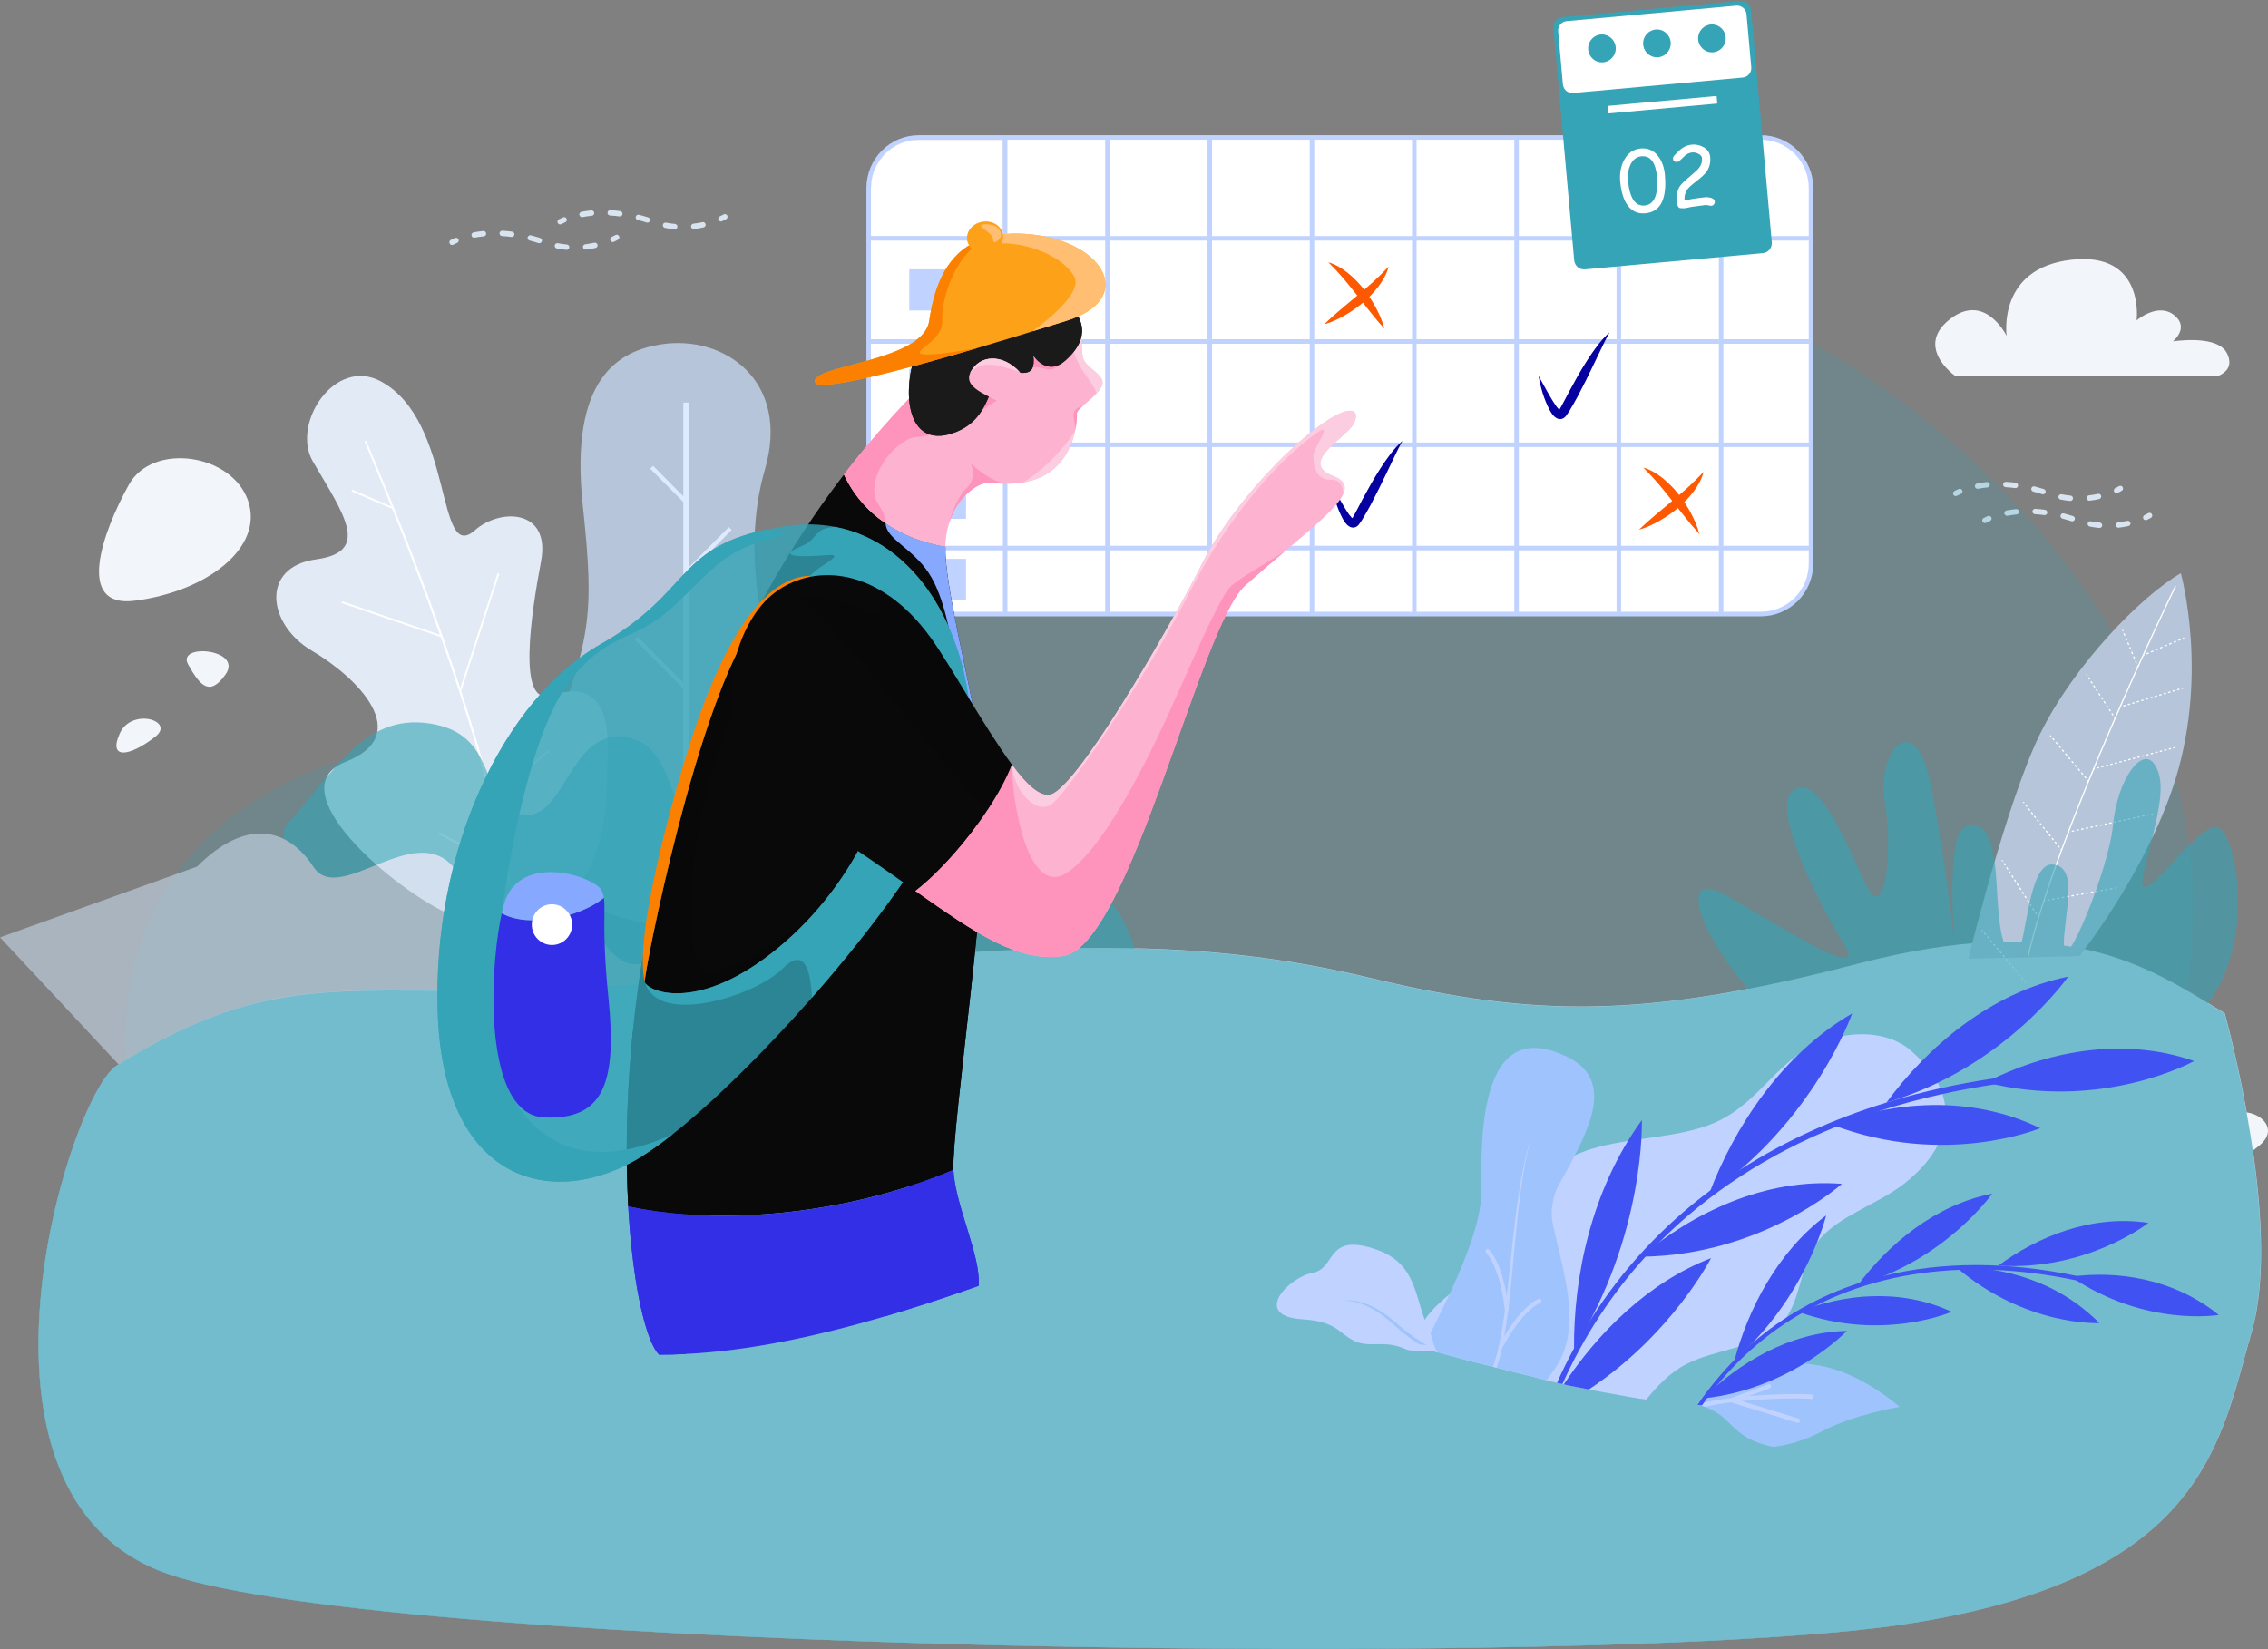 <svg width="110" height="80" viewBox="0 0 110 80" fill="none" xmlns="http://www.w3.org/2000/svg">
<rect x="0" y="0" width="110" height="80" fill="#808080" stroke="none"/>
<path d="M67.364 58.346C65.425 60.804 59.345 61.577 57.692 56.19" stroke="#D8E4EF" stroke-width="2" stroke-linecap="round" stroke-linejoin="round"/>
<path d="M6.513 29.142C10.043 28.703 12.825 26.55 12.025 24.273C11.225 21.996 7.396 21.448 6.249 23.514C4.958 25.837 3.657 29.497 6.513 29.142Z" fill="#F2F5FA"/>
<path d="M7.529 35.739C8.523 34.965 6.382 34.307 5.808 35.58C5.233 36.852 6.275 36.717 7.529 35.739Z" fill="#F2F5FA"/>
<path d="M55.061 59.096C56.663 58.339 57.909 60.976 56.217 60.863C54.334 60.738 53.701 59.738 55.061 59.096Z" fill="#D7E3F4"/>
<path d="M104.873 68.409C103.789 67.654 104.843 67.052 106.037 66.661C107.23 66.27 105.809 69.062 104.873 68.409Z" fill="#F2F5FA"/>
<path d="M108.151 54.579C108.268 53.213 111.001 54.363 109.603 55.553C108.204 56.744 108.055 55.699 108.151 54.579Z" fill="#F2F5FA"/>
<path d="M65.192 61.891C66.282 60.879 69.195 62.565 67.562 63.129C65.93 63.694 64.508 62.527 65.192 61.891Z" stroke="#D8E4EF" stroke-width="2" stroke-linecap="round" stroke-linejoin="round"/>
<path d="M10.933 32.725C11.824 31.474 8.537 31.184 9.125 32.234C9.713 33.283 10.172 33.792 10.933 32.725Z" fill="#F2F5FA"/>
<path d="M27.166 10.885C27.137 10.886 27.108 10.876 27.086 10.857C27.063 10.839 27.047 10.814 27.04 10.785C27.033 10.756 27.036 10.726 27.049 10.7C27.061 10.673 27.082 10.651 27.108 10.638C27.174 10.605 27.242 10.574 27.311 10.544C27.327 10.537 27.344 10.533 27.361 10.532C27.378 10.532 27.395 10.535 27.411 10.541C27.427 10.547 27.442 10.557 27.454 10.569C27.467 10.581 27.477 10.596 27.483 10.612C27.49 10.628 27.494 10.645 27.494 10.662C27.494 10.68 27.49 10.697 27.484 10.713C27.477 10.729 27.468 10.743 27.455 10.756C27.443 10.768 27.428 10.777 27.413 10.784C27.348 10.811 27.285 10.841 27.224 10.871C27.206 10.88 27.186 10.885 27.166 10.885Z" fill="#D8E4EF"/>
<path d="M32.73 11.122H32.718C32.562 11.108 32.406 11.085 32.252 11.055C32.236 11.051 32.22 11.045 32.206 11.035C32.192 11.026 32.179 11.014 32.17 10.999C32.161 10.985 32.154 10.969 32.151 10.953C32.147 10.936 32.147 10.918 32.151 10.902C32.154 10.885 32.16 10.869 32.17 10.855C32.179 10.84 32.191 10.828 32.205 10.819C32.219 10.809 32.235 10.802 32.252 10.799C32.268 10.796 32.285 10.796 32.302 10.799C32.447 10.828 32.594 10.849 32.742 10.862C32.774 10.866 32.804 10.882 32.825 10.907C32.846 10.932 32.857 10.965 32.856 10.998C32.854 11.03 32.84 11.062 32.817 11.085C32.794 11.108 32.763 11.121 32.73 11.122ZM33.644 11.11C33.611 11.11 33.58 11.097 33.556 11.074C33.532 11.051 33.518 11.02 33.516 10.987C33.514 10.954 33.525 10.921 33.546 10.896C33.567 10.871 33.597 10.854 33.629 10.85C33.776 10.833 33.923 10.809 34.068 10.776C34.084 10.773 34.101 10.772 34.118 10.775C34.135 10.778 34.151 10.785 34.165 10.794C34.179 10.803 34.191 10.815 34.201 10.829C34.211 10.843 34.218 10.859 34.221 10.876C34.225 10.892 34.225 10.91 34.222 10.927C34.22 10.943 34.213 10.96 34.204 10.974C34.195 10.988 34.183 11.001 34.169 11.011C34.155 11.02 34.14 11.027 34.123 11.031C33.97 11.065 33.815 11.091 33.659 11.109C33.654 11.11 33.649 11.11 33.644 11.11ZM31.4 10.8C31.387 10.8 31.373 10.798 31.361 10.794C31.216 10.747 31.071 10.706 30.927 10.669C30.911 10.665 30.896 10.657 30.882 10.647C30.869 10.637 30.857 10.624 30.849 10.609C30.84 10.594 30.834 10.578 30.832 10.561C30.83 10.544 30.831 10.527 30.835 10.51C30.839 10.494 30.846 10.478 30.857 10.464C30.867 10.451 30.88 10.439 30.894 10.431C30.909 10.422 30.925 10.416 30.942 10.414C30.959 10.412 30.976 10.412 30.992 10.417C31.14 10.455 31.29 10.498 31.439 10.546C31.468 10.555 31.494 10.575 31.51 10.601C31.526 10.627 31.533 10.659 31.528 10.69C31.523 10.721 31.508 10.749 31.484 10.769C31.461 10.789 31.431 10.8 31.4 10.8ZM28.238 10.532C28.204 10.535 28.17 10.524 28.144 10.502C28.118 10.48 28.101 10.448 28.098 10.414C28.095 10.38 28.105 10.345 28.127 10.319C28.149 10.292 28.181 10.275 28.215 10.272C28.365 10.244 28.521 10.221 28.679 10.206C28.696 10.204 28.713 10.206 28.73 10.211C28.746 10.216 28.761 10.224 28.774 10.235C28.787 10.246 28.798 10.259 28.806 10.275C28.814 10.29 28.819 10.306 28.82 10.323C28.822 10.34 28.82 10.358 28.815 10.374C28.811 10.39 28.802 10.406 28.792 10.419C28.781 10.432 28.768 10.443 28.753 10.451C28.738 10.459 28.721 10.464 28.704 10.466C28.554 10.48 28.406 10.501 28.263 10.529C28.254 10.53 28.246 10.532 28.237 10.532H28.238ZM30.062 10.497C30.056 10.498 30.05 10.498 30.045 10.497C29.895 10.478 29.744 10.463 29.598 10.454C29.58 10.455 29.562 10.452 29.546 10.445C29.529 10.438 29.514 10.428 29.502 10.415C29.489 10.402 29.48 10.386 29.474 10.369C29.468 10.352 29.465 10.334 29.466 10.316C29.467 10.298 29.472 10.28 29.48 10.264C29.488 10.248 29.5 10.234 29.514 10.223C29.527 10.211 29.543 10.203 29.561 10.198C29.578 10.193 29.596 10.192 29.614 10.195C29.766 10.204 29.922 10.219 30.078 10.24C30.111 10.244 30.141 10.26 30.162 10.286C30.183 10.311 30.194 10.344 30.192 10.377C30.189 10.411 30.175 10.442 30.151 10.464C30.126 10.487 30.095 10.5 30.062 10.499V10.497Z" fill="#D8E4EF"/>
<path d="M34.965 10.744C34.936 10.744 34.907 10.734 34.884 10.716C34.861 10.697 34.845 10.671 34.839 10.642C34.832 10.613 34.836 10.582 34.849 10.556C34.862 10.529 34.884 10.508 34.911 10.495C35.026 10.442 35.09 10.404 35.091 10.403C35.105 10.394 35.122 10.389 35.138 10.386C35.155 10.383 35.172 10.384 35.189 10.388C35.205 10.393 35.221 10.4 35.235 10.41C35.248 10.42 35.26 10.433 35.269 10.448C35.277 10.463 35.283 10.479 35.285 10.496C35.288 10.513 35.287 10.53 35.283 10.547C35.279 10.564 35.271 10.579 35.261 10.593C35.251 10.607 35.238 10.618 35.224 10.627C35.221 10.629 35.149 10.672 35.019 10.732C35.002 10.74 34.984 10.744 34.965 10.744Z" fill="#D8E4EF"/>
<path d="M21.924 11.883C21.895 11.883 21.866 11.873 21.843 11.855C21.821 11.837 21.805 11.811 21.798 11.783C21.791 11.754 21.794 11.724 21.807 11.697C21.819 11.671 21.84 11.649 21.866 11.636C21.932 11.603 22 11.572 22.069 11.542C22.085 11.535 22.101 11.531 22.118 11.531C22.135 11.531 22.152 11.534 22.168 11.541C22.184 11.547 22.198 11.556 22.21 11.568C22.222 11.58 22.232 11.595 22.238 11.61C22.245 11.626 22.249 11.643 22.249 11.66C22.249 11.677 22.246 11.694 22.239 11.71C22.233 11.726 22.224 11.741 22.212 11.753C22.2 11.765 22.186 11.775 22.17 11.781C22.107 11.809 22.043 11.838 21.982 11.869C21.964 11.878 21.944 11.883 21.924 11.883Z" fill="#D8E4EF"/>
<path d="M27.488 12.12C27.484 12.12 27.48 12.12 27.477 12.12C27.32 12.105 27.164 12.083 27.009 12.052C26.992 12.049 26.976 12.043 26.962 12.033C26.948 12.024 26.936 12.012 26.926 11.997C26.916 11.983 26.91 11.967 26.906 11.95C26.903 11.933 26.903 11.916 26.906 11.899C26.91 11.882 26.916 11.866 26.926 11.852C26.935 11.837 26.947 11.825 26.962 11.816C26.976 11.806 26.992 11.8 27.008 11.796C27.025 11.793 27.042 11.793 27.059 11.797C27.204 11.825 27.351 11.847 27.499 11.86C27.531 11.864 27.561 11.88 27.582 11.905C27.603 11.93 27.614 11.962 27.613 11.995C27.611 12.028 27.597 12.059 27.574 12.082C27.551 12.105 27.52 12.119 27.487 12.12H27.488ZM28.402 12.108C28.369 12.107 28.338 12.095 28.314 12.072C28.29 12.049 28.276 12.018 28.274 11.985C28.272 11.952 28.283 11.919 28.304 11.894C28.325 11.868 28.355 11.852 28.387 11.848C28.534 11.831 28.681 11.806 28.826 11.774C28.842 11.77 28.86 11.77 28.876 11.773C28.893 11.775 28.909 11.782 28.924 11.791C28.938 11.8 28.95 11.812 28.96 11.826C28.97 11.84 28.977 11.856 28.981 11.873C28.984 11.89 28.985 11.907 28.982 11.924C28.979 11.941 28.972 11.957 28.963 11.972C28.954 11.986 28.942 11.998 28.928 12.008C28.914 12.018 28.898 12.025 28.881 12.028C28.729 12.062 28.572 12.089 28.417 12.107C28.412 12.107 28.407 12.108 28.402 12.108ZM26.158 11.798C26.144 11.798 26.131 11.796 26.119 11.792C25.974 11.745 25.829 11.704 25.686 11.667C25.652 11.658 25.624 11.636 25.607 11.607C25.589 11.577 25.584 11.541 25.593 11.508C25.601 11.475 25.623 11.446 25.652 11.428C25.682 11.411 25.717 11.406 25.75 11.414C25.898 11.452 26.048 11.496 26.197 11.543C26.226 11.553 26.252 11.572 26.268 11.599C26.284 11.625 26.291 11.657 26.286 11.688C26.281 11.718 26.266 11.746 26.242 11.767C26.218 11.787 26.189 11.798 26.158 11.798ZM22.996 11.53C22.964 11.53 22.933 11.518 22.909 11.496C22.885 11.474 22.87 11.444 22.867 11.411C22.864 11.379 22.874 11.346 22.893 11.32C22.913 11.295 22.941 11.277 22.973 11.271C23.123 11.243 23.28 11.22 23.438 11.205C23.454 11.203 23.471 11.205 23.488 11.21C23.504 11.215 23.519 11.223 23.532 11.234C23.545 11.245 23.556 11.258 23.564 11.274C23.572 11.289 23.577 11.305 23.578 11.322C23.58 11.339 23.578 11.357 23.573 11.373C23.569 11.389 23.56 11.405 23.55 11.418C23.539 11.431 23.526 11.442 23.511 11.45C23.496 11.458 23.479 11.463 23.462 11.465C23.312 11.479 23.164 11.5 23.021 11.527C23.012 11.529 23.004 11.53 22.995 11.53H22.996ZM24.82 11.495C24.814 11.495 24.808 11.495 24.802 11.494C24.653 11.474 24.502 11.46 24.356 11.451C24.338 11.451 24.321 11.447 24.305 11.44C24.289 11.433 24.274 11.423 24.262 11.41C24.25 11.397 24.241 11.382 24.235 11.365C24.229 11.348 24.226 11.331 24.227 11.313C24.228 11.295 24.233 11.278 24.241 11.262C24.249 11.246 24.26 11.232 24.274 11.221C24.287 11.209 24.303 11.201 24.32 11.196C24.337 11.191 24.354 11.189 24.372 11.191C24.524 11.2 24.68 11.215 24.836 11.236C24.869 11.24 24.899 11.256 24.92 11.282C24.941 11.308 24.951 11.34 24.949 11.374C24.947 11.407 24.933 11.438 24.908 11.461C24.884 11.483 24.852 11.496 24.82 11.496V11.495Z" fill="#D8E4EF"/>
<path d="M29.723 11.742C29.693 11.742 29.665 11.732 29.641 11.713C29.618 11.695 29.602 11.669 29.596 11.639C29.59 11.61 29.593 11.58 29.607 11.553C29.62 11.527 29.642 11.505 29.668 11.493C29.784 11.439 29.848 11.401 29.848 11.401C29.878 11.384 29.912 11.38 29.945 11.389C29.977 11.398 30.005 11.419 30.022 11.448C30.04 11.477 30.045 11.512 30.037 11.545C30.029 11.578 30.009 11.607 29.981 11.625C29.915 11.663 29.847 11.698 29.777 11.73C29.76 11.738 29.741 11.742 29.723 11.742Z" fill="#D8E4EF"/>
<path d="M94.854 24.064C94.825 24.064 94.796 24.054 94.773 24.036C94.751 24.018 94.734 23.992 94.728 23.963C94.721 23.935 94.724 23.905 94.737 23.878C94.749 23.852 94.77 23.83 94.796 23.817C94.862 23.784 94.93 23.752 94.999 23.722C95.015 23.715 95.032 23.711 95.049 23.71C95.066 23.71 95.084 23.712 95.1 23.719C95.116 23.725 95.131 23.735 95.143 23.747C95.156 23.759 95.166 23.773 95.173 23.79C95.179 23.806 95.183 23.823 95.183 23.84C95.183 23.858 95.18 23.875 95.173 23.892C95.166 23.908 95.156 23.922 95.144 23.934C95.131 23.947 95.116 23.956 95.1 23.962C95.036 23.99 94.973 24.019 94.912 24.05C94.894 24.059 94.874 24.064 94.854 24.064Z" fill="#D8E4EF"/>
<path d="M100.418 24.3H100.406C100.25 24.286 100.094 24.264 99.94 24.233C99.923 24.23 99.908 24.223 99.894 24.214C99.879 24.204 99.867 24.192 99.858 24.178C99.848 24.164 99.842 24.148 99.838 24.131C99.835 24.114 99.835 24.097 99.838 24.08C99.842 24.063 99.848 24.047 99.858 24.033C99.867 24.019 99.879 24.006 99.893 23.997C99.907 23.988 99.923 23.981 99.94 23.977C99.956 23.974 99.973 23.974 99.99 23.977C100.135 24.006 100.282 24.027 100.43 24.041C100.462 24.045 100.492 24.061 100.513 24.086C100.534 24.111 100.545 24.143 100.544 24.176C100.542 24.209 100.528 24.24 100.505 24.263C100.482 24.286 100.451 24.3 100.418 24.3ZM101.332 24.288C101.299 24.288 101.267 24.276 101.244 24.253C101.22 24.23 101.205 24.199 101.204 24.166C101.202 24.133 101.212 24.1 101.233 24.075C101.255 24.049 101.284 24.033 101.317 24.029C101.464 24.012 101.611 23.987 101.756 23.955C101.772 23.951 101.789 23.951 101.806 23.954C101.823 23.957 101.839 23.963 101.853 23.972C101.867 23.982 101.879 23.994 101.889 24.008C101.899 24.022 101.906 24.038 101.909 24.054C101.913 24.071 101.913 24.088 101.91 24.105C101.908 24.122 101.901 24.138 101.892 24.152C101.883 24.167 101.871 24.179 101.857 24.189C101.843 24.199 101.828 24.206 101.811 24.21C101.658 24.244 101.503 24.27 101.347 24.288C101.342 24.288 101.337 24.289 101.332 24.288ZM99.088 23.979C99.074 23.979 99.061 23.977 99.048 23.973C98.904 23.925 98.758 23.885 98.615 23.848C98.599 23.843 98.583 23.836 98.57 23.826C98.556 23.815 98.545 23.802 98.536 23.788C98.528 23.773 98.522 23.756 98.519 23.74C98.517 23.723 98.518 23.705 98.522 23.689C98.527 23.672 98.534 23.657 98.544 23.643C98.554 23.629 98.567 23.618 98.582 23.609C98.596 23.601 98.612 23.595 98.629 23.592C98.646 23.59 98.663 23.591 98.68 23.595C98.827 23.633 98.978 23.677 99.126 23.724C99.156 23.733 99.181 23.753 99.198 23.78C99.214 23.806 99.22 23.838 99.216 23.868C99.211 23.899 99.195 23.927 99.172 23.948C99.148 23.968 99.118 23.979 99.088 23.979ZM95.926 23.71C95.892 23.714 95.858 23.703 95.831 23.681C95.805 23.659 95.788 23.627 95.785 23.592C95.782 23.558 95.793 23.524 95.815 23.497C95.837 23.471 95.868 23.454 95.902 23.451C96.053 23.422 96.209 23.4 96.367 23.385C96.401 23.381 96.435 23.392 96.462 23.414C96.488 23.436 96.505 23.468 96.508 23.502C96.511 23.537 96.501 23.571 96.479 23.598C96.457 23.624 96.426 23.641 96.392 23.644C96.242 23.659 96.093 23.68 95.951 23.707C95.942 23.709 95.934 23.71 95.925 23.71H95.926ZM97.749 23.676C97.743 23.677 97.738 23.677 97.732 23.676C97.582 23.656 97.432 23.642 97.286 23.633C97.268 23.634 97.25 23.63 97.233 23.623C97.217 23.616 97.202 23.606 97.189 23.593C97.177 23.58 97.167 23.565 97.161 23.548C97.155 23.531 97.152 23.513 97.153 23.495C97.154 23.477 97.159 23.459 97.168 23.443C97.176 23.427 97.187 23.413 97.201 23.401C97.215 23.39 97.231 23.381 97.248 23.377C97.266 23.372 97.284 23.371 97.301 23.373C97.453 23.383 97.61 23.397 97.766 23.418C97.798 23.422 97.828 23.439 97.849 23.464C97.87 23.49 97.881 23.523 97.879 23.556C97.877 23.589 97.862 23.62 97.838 23.643C97.814 23.666 97.782 23.678 97.749 23.678V23.676Z" fill="#D8E4EF"/>
<path d="M102.653 23.923C102.624 23.923 102.595 23.913 102.572 23.894C102.549 23.875 102.533 23.849 102.526 23.82C102.52 23.791 102.524 23.761 102.537 23.734C102.55 23.707 102.572 23.686 102.599 23.674C102.714 23.62 102.778 23.582 102.779 23.582C102.808 23.565 102.843 23.561 102.875 23.57C102.908 23.578 102.935 23.6 102.953 23.629C102.97 23.658 102.975 23.693 102.968 23.726C102.96 23.759 102.94 23.788 102.911 23.806C102.908 23.808 102.837 23.851 102.707 23.911C102.69 23.918 102.672 23.922 102.653 23.923Z" fill="#D8E4EF"/>
<path d="M96.271 25.374C96.241 25.374 96.213 25.364 96.19 25.346C96.167 25.328 96.151 25.302 96.144 25.274C96.138 25.245 96.141 25.215 96.153 25.188C96.166 25.162 96.187 25.14 96.213 25.127C96.279 25.094 96.347 25.062 96.415 25.032C96.431 25.026 96.448 25.022 96.465 25.022C96.482 25.022 96.499 25.025 96.514 25.031C96.53 25.038 96.544 25.047 96.556 25.059C96.569 25.071 96.578 25.085 96.585 25.101C96.592 25.117 96.595 25.134 96.595 25.151C96.596 25.168 96.592 25.185 96.586 25.201C96.58 25.217 96.57 25.231 96.558 25.244C96.547 25.256 96.532 25.265 96.517 25.272C96.453 25.3 96.389 25.329 96.328 25.36C96.31 25.369 96.291 25.374 96.271 25.374Z" fill="#D8E4EF"/>
<path d="M101.835 25.61C101.831 25.611 101.827 25.611 101.823 25.61C101.667 25.596 101.511 25.574 101.357 25.543C101.34 25.54 101.324 25.534 101.31 25.524C101.296 25.515 101.283 25.502 101.274 25.488C101.264 25.474 101.258 25.458 101.254 25.441C101.251 25.424 101.251 25.407 101.254 25.39C101.257 25.373 101.264 25.357 101.273 25.343C101.283 25.328 101.295 25.316 101.309 25.306C101.324 25.297 101.34 25.29 101.356 25.287C101.373 25.284 101.39 25.284 101.407 25.288C101.552 25.316 101.699 25.337 101.847 25.351C101.879 25.355 101.909 25.371 101.93 25.396C101.951 25.421 101.962 25.453 101.96 25.486C101.959 25.519 101.945 25.55 101.922 25.573C101.899 25.596 101.868 25.61 101.835 25.61ZM102.749 25.598C102.716 25.598 102.684 25.585 102.66 25.562C102.637 25.54 102.622 25.509 102.621 25.476C102.619 25.442 102.629 25.41 102.65 25.384C102.671 25.359 102.701 25.343 102.734 25.339C102.88 25.322 103.028 25.297 103.172 25.265C103.189 25.261 103.206 25.26 103.223 25.263C103.24 25.266 103.257 25.272 103.271 25.281C103.286 25.29 103.298 25.302 103.308 25.316C103.318 25.331 103.325 25.347 103.329 25.363C103.333 25.38 103.333 25.398 103.33 25.415C103.327 25.432 103.32 25.448 103.311 25.463C103.301 25.477 103.289 25.49 103.275 25.5C103.261 25.509 103.245 25.516 103.228 25.519C103.075 25.553 102.919 25.579 102.764 25.598L102.749 25.598ZM100.504 25.289C100.491 25.289 100.478 25.287 100.465 25.283C100.321 25.236 100.175 25.195 100.032 25.157C100.016 25.153 100 25.146 99.987 25.135C99.973 25.125 99.962 25.112 99.953 25.098C99.945 25.083 99.939 25.066 99.937 25.049C99.934 25.033 99.935 25.015 99.939 24.999C99.944 24.982 99.951 24.967 99.961 24.953C99.972 24.939 99.984 24.928 99.999 24.919C100.013 24.91 100.03 24.905 100.046 24.902C100.063 24.9 100.08 24.901 100.097 24.905C100.244 24.943 100.395 24.987 100.543 25.034C100.573 25.043 100.598 25.063 100.615 25.09C100.631 25.116 100.637 25.148 100.633 25.178C100.628 25.209 100.612 25.237 100.589 25.258C100.565 25.278 100.535 25.289 100.504 25.289ZM97.343 25.02C97.311 25.02 97.279 25.008 97.256 24.986C97.232 24.964 97.217 24.934 97.214 24.902C97.211 24.869 97.22 24.837 97.24 24.811C97.259 24.785 97.288 24.768 97.32 24.762C97.47 24.733 97.626 24.711 97.784 24.696C97.801 24.694 97.818 24.696 97.834 24.701C97.851 24.706 97.866 24.714 97.879 24.725C97.892 24.736 97.903 24.749 97.911 24.764C97.919 24.779 97.924 24.796 97.925 24.813C97.927 24.83 97.925 24.847 97.92 24.864C97.915 24.88 97.907 24.895 97.896 24.909C97.885 24.922 97.872 24.933 97.857 24.941C97.842 24.949 97.826 24.954 97.809 24.955C97.659 24.97 97.51 24.991 97.367 25.018C97.359 25.02 97.35 25.021 97.342 25.02H97.343ZM99.166 24.986C99.161 24.986 99.155 24.986 99.149 24.986C98.999 24.966 98.849 24.952 98.703 24.943C98.685 24.943 98.668 24.939 98.651 24.932C98.635 24.925 98.621 24.915 98.609 24.902C98.597 24.889 98.588 24.874 98.582 24.857C98.576 24.84 98.573 24.823 98.574 24.805C98.575 24.787 98.58 24.77 98.588 24.754C98.596 24.738 98.607 24.724 98.62 24.713C98.634 24.701 98.649 24.693 98.666 24.688C98.683 24.683 98.701 24.681 98.718 24.683C98.871 24.692 99.027 24.707 99.183 24.728C99.216 24.732 99.246 24.748 99.267 24.774C99.288 24.8 99.298 24.832 99.296 24.866C99.294 24.899 99.279 24.93 99.255 24.953C99.231 24.975 99.199 24.988 99.166 24.988V24.986Z" fill="#D8E4EF"/>
<path d="M104.07 25.233C104.04 25.233 104.012 25.223 103.988 25.204C103.965 25.186 103.949 25.16 103.943 25.13C103.937 25.101 103.94 25.071 103.953 25.044C103.967 25.017 103.988 24.996 104.015 24.984C104.131 24.93 104.195 24.892 104.196 24.892C104.225 24.875 104.259 24.871 104.292 24.88C104.324 24.889 104.352 24.91 104.369 24.939C104.387 24.968 104.392 25.003 104.384 25.036C104.377 25.069 104.356 25.097 104.328 25.116C104.325 25.118 104.253 25.16 104.124 25.221C104.107 25.228 104.088 25.233 104.07 25.233Z" fill="#D8E4EF"/>
<path opacity="0.2" d="M18.573 36.328C30.97 33.469 39.2 28.119 50.532 21.618C61.864 15.116 72.488 11.9 81.951 14.23C91.415 16.561 106.361 29.125 106.347 43.776C106.332 58.428 98.123 66.21 87.485 68.577C77.973 70.692 58.548 59.282 46.15 62.609C33.752 65.936 13.952 70.452 8.613 59.964C3.274 49.476 6.296 39.16 18.573 36.328Z" fill="#34A4B6"/>
<path d="M107.902 49.151C104.104 46.844 100.232 44.119 90.055 46.762C79.876 49.405 74.457 49.359 66.558 47.462C58.66 45.564 51.124 45.427 33.972 47.414C17.96 49.267 15.063 45.857 5.654 51.697C3.371 53.113 -2.754 72.563 8.138 76.349C19.03 80.136 77.776 81.006 92.378 78.79C106.981 76.573 107.683 69.876 109.213 64.595C110.742 59.315 107.902 49.151 107.902 49.151Z" fill="#D3E0F2"/>
<path d="M105.773 27.807C103.836 28.914 100.575 32.276 98.94 35.613C97.305 38.949 95.466 46.506 95.466 46.506L100.852 46.382C100.852 46.382 103.847 42.643 105.343 38.324C107.208 32.94 105.773 27.807 105.773 27.807Z" fill="#B6C5D9"/>
<path d="M98.395 46.387L98.339 46.373C99.732 40.308 105.446 28.488 105.495 28.41L105.544 28.441C105.494 28.529 99.784 40.344 98.395 46.387Z" fill="white"/>
<path d="M105.885 30.989L105.862 30.935L105.916 30.912L105.94 30.966L105.885 30.989Z" fill="white"/>
<path d="M104.115 31.749L104.092 31.695L104.203 31.648L104.226 31.702L104.115 31.749ZM104.337 31.654L104.313 31.601L104.424 31.554L104.447 31.607L104.337 31.654ZM104.558 31.56L104.534 31.506L104.645 31.459L104.668 31.513L104.558 31.56ZM104.779 31.466L104.755 31.412L104.866 31.365L104.889 31.419L104.779 31.466ZM105 31.371L104.977 31.318L105.087 31.27L105.111 31.324L105 31.371ZM105.221 31.277L105.198 31.223L105.308 31.176L105.332 31.23L105.221 31.277ZM105.442 31.182L105.419 31.129L105.529 31.081L105.553 31.135L105.442 31.182ZM105.663 31.088L105.64 31.034L105.75 30.987L105.774 31.041L105.663 31.088Z" fill="white"/>
<path d="M103.952 31.82L103.929 31.766L103.983 31.743L104.007 31.797L103.952 31.82Z" fill="white"/>
<path d="M105.86 33.358L105.803 33.375L105.82 33.431L105.877 33.414L105.86 33.358Z" fill="white"/>
<path d="M102.991 34.279L102.975 34.223L103.083 34.19L103.1 34.246L102.991 34.279ZM103.209 34.213L103.192 34.157L103.301 34.124L103.318 34.18L103.209 34.213ZM103.426 34.148L103.41 34.092L103.519 34.059L103.535 34.115L103.426 34.148ZM103.644 34.082L103.628 34.026L103.736 33.993L103.753 34.049L103.644 34.082ZM103.862 34.016L103.845 33.96L103.954 33.928L103.971 33.983L103.862 34.016ZM104.079 33.951L104.063 33.895L104.172 33.862L104.188 33.918L104.079 33.951ZM104.297 33.885L104.281 33.829L104.389 33.796L104.406 33.852L104.297 33.885ZM104.515 33.819L104.498 33.764L104.607 33.731L104.624 33.787L104.515 33.819ZM104.733 33.754L104.716 33.698L104.825 33.665L104.841 33.721L104.733 33.754ZM104.95 33.688L104.934 33.632L105.042 33.599L105.059 33.656L104.95 33.688ZM105.168 33.623L105.151 33.567L105.26 33.534L105.277 33.59L105.168 33.623ZM105.385 33.557L105.369 33.501L105.478 33.468L105.494 33.524L105.385 33.557ZM105.603 33.491L105.587 33.435L105.695 33.403L105.712 33.459L105.603 33.491Z" fill="white"/>
<path d="M102.866 34.261L102.809 34.278L102.826 34.334L102.883 34.317L102.866 34.261Z" fill="white"/>
<path d="M105.413 36.31L105.398 36.253L105.456 36.238L105.471 36.295L105.413 36.31Z" fill="white"/>
<path d="M101.708 37.289L101.694 37.233L101.803 37.204L101.817 37.26L101.708 37.289ZM101.926 37.232L101.911 37.175L102.02 37.146L102.035 37.203L101.926 37.232ZM102.144 37.174L102.129 37.118L102.238 37.089L102.253 37.145L102.144 37.174ZM102.362 37.117L102.347 37.06L102.456 37.031L102.471 37.088L102.362 37.117ZM102.58 37.059L102.565 37.002L102.674 36.973L102.689 37.03L102.58 37.059ZM102.798 37.001L102.783 36.945L102.892 36.916L102.907 36.972L102.798 37.001ZM103.016 36.944L103.001 36.887L103.11 36.858L103.125 36.915L103.016 36.944ZM103.234 36.886L103.219 36.83L103.328 36.801L103.343 36.857L103.234 36.886ZM103.452 36.828L103.437 36.772L103.546 36.743L103.561 36.8L103.452 36.828ZM103.67 36.771L103.655 36.714L103.764 36.685L103.779 36.742L103.67 36.771ZM103.888 36.713L103.873 36.657L103.982 36.628L103.996 36.684L103.888 36.713ZM104.105 36.656L104.091 36.599L104.2 36.57L104.214 36.627L104.105 36.656ZM104.323 36.598L104.309 36.541L104.418 36.513L104.432 36.569L104.323 36.598ZM104.541 36.54L104.527 36.484L104.636 36.455L104.65 36.511L104.541 36.54ZM104.759 36.483L104.745 36.426L104.853 36.397L104.868 36.454L104.759 36.483ZM104.977 36.425L104.962 36.368L105.071 36.34L105.086 36.396L104.977 36.425ZM105.195 36.367L105.181 36.311L105.289 36.282L105.304 36.339L105.195 36.367Z" fill="white"/>
<path d="M101.544 37.333L101.529 37.276L101.586 37.261L101.601 37.318L101.544 37.333Z" fill="white"/>
<path d="M104.401 39.458L104.343 39.47L104.355 39.528L104.413 39.515L104.401 39.458Z" fill="white"/>
<path d="M100.49 40.358L100.478 40.3L100.591 40.277L100.603 40.334L100.49 40.358ZM100.717 40.308L100.705 40.251L100.819 40.228L100.831 40.285L100.717 40.308ZM100.944 40.26L100.932 40.202L101.046 40.179L101.058 40.236L100.944 40.26ZM101.172 40.211L101.16 40.153L101.274 40.13L101.285 40.187L101.172 40.211ZM101.399 40.161L101.387 40.104L101.501 40.081L101.513 40.138L101.399 40.161ZM101.627 40.112L101.615 40.055L101.728 40.032L101.74 40.088L101.627 40.112ZM101.854 40.063L101.842 40.006L101.956 39.983L101.968 40.04L101.854 40.063ZM102.081 40.014L102.069 39.957L102.183 39.934L102.195 39.991L102.081 40.014ZM102.309 39.965L102.297 39.908L102.41 39.885L102.423 39.942L102.309 39.965ZM102.536 39.916L102.524 39.859L102.638 39.835L102.65 39.892L102.536 39.916ZM102.764 39.867L102.752 39.81L102.865 39.786L102.877 39.843L102.764 39.867ZM102.991 39.818L102.979 39.761L103.093 39.737L103.105 39.795L102.991 39.818ZM103.219 39.769L103.206 39.712L103.32 39.688L103.332 39.745L103.219 39.769ZM103.446 39.72L103.434 39.663L103.547 39.639L103.56 39.696L103.446 39.72ZM103.673 39.671L103.661 39.614L103.775 39.59L103.787 39.647L103.673 39.671ZM103.901 39.622L103.888 39.565L104.002 39.541L104.014 39.598L103.901 39.622ZM104.128 39.573L104.116 39.516L104.23 39.492L104.242 39.549L104.128 39.573Z" fill="white"/>
<path d="M100.364 40.328L100.306 40.34L100.318 40.398L100.376 40.386L100.364 40.328Z" fill="white"/>
<path d="M102.575 43.112L102.565 43.054L102.623 43.043L102.634 43.102L102.575 43.112Z" fill="white"/>
<path d="M99.305 43.7L99.294 43.643L99.411 43.622L99.421 43.679L99.305 43.7ZM99.538 43.658L99.528 43.601L99.645 43.58L99.655 43.637L99.538 43.658ZM99.772 43.616L99.762 43.558L99.879 43.538L99.889 43.595L99.772 43.616ZM100.006 43.574L99.996 43.516L100.113 43.495L100.123 43.553L100.006 43.574ZM100.24 43.532L100.23 43.474L100.347 43.453L100.357 43.511L100.24 43.532ZM100.474 43.49L100.463 43.432L100.58 43.411L100.59 43.469L100.474 43.49ZM100.707 43.448L100.697 43.39L100.814 43.369L100.824 43.427L100.707 43.448ZM100.941 43.406L100.931 43.348L101.048 43.327L101.058 43.385L100.941 43.406ZM101.175 43.364L101.165 43.306L101.282 43.285L101.292 43.343L101.175 43.364ZM101.409 43.322L101.399 43.264L101.516 43.243L101.526 43.3L101.409 43.322ZM101.642 43.279L101.632 43.222L101.749 43.201L101.759 43.258L101.642 43.279ZM101.876 43.237L101.866 43.18L101.983 43.159L101.993 43.216L101.876 43.237ZM102.11 43.195L102.1 43.138L102.217 43.117L102.227 43.174L102.11 43.195ZM102.344 43.153L102.332 43.095L102.449 43.074L102.459 43.132L102.344 43.153Z" fill="white"/>
<path d="M99.175 43.673L99.116 43.684L99.126 43.742L99.185 43.731L99.175 43.673Z" fill="white"/>
<path d="M97.107 41.795L97.075 41.746L97.124 41.715L97.156 41.764L97.107 41.795Z" fill="white"/>
<path d="M98.756 44.37L98.692 44.271L98.741 44.239L98.805 44.338L98.756 44.37ZM98.629 44.172L98.565 44.073L98.614 44.041L98.677 44.14L98.629 44.172ZM98.502 43.974L98.439 43.874L98.487 43.843L98.551 43.942L98.502 43.974ZM98.375 43.776L98.312 43.676L98.361 43.645L98.424 43.744L98.375 43.776ZM98.248 43.577L98.185 43.478L98.234 43.447L98.297 43.546L98.248 43.577ZM98.121 43.379L98.058 43.28L98.107 43.249L98.17 43.348L98.121 43.379ZM97.995 43.181L97.931 43.082L97.98 43.05L98.043 43.15L97.995 43.181ZM97.868 42.983L97.804 42.884L97.853 42.852L97.917 42.951L97.868 42.983ZM97.741 42.785L97.677 42.686L97.726 42.654L97.79 42.753L97.741 42.785ZM97.614 42.587L97.551 42.488L97.599 42.456L97.663 42.555L97.614 42.587ZM97.487 42.389L97.424 42.29L97.473 42.258L97.536 42.357L97.487 42.389ZM97.36 42.191L97.297 42.092L97.346 42.06L97.409 42.159L97.36 42.191ZM97.234 41.993L97.17 41.894L97.219 41.862L97.282 41.961L97.234 41.993Z" fill="white"/>
<path d="M98.85 44.519L98.819 44.47L98.868 44.438L98.899 44.487L98.85 44.519Z" fill="white"/>
<path d="M96.141 45.183L96.103 45.138L96.148 45.101L96.186 45.145L96.141 45.183Z" fill="white"/>
<path d="M98.098 47.529L98.023 47.439L98.067 47.401L98.143 47.492L98.098 47.529ZM97.948 47.349L97.873 47.258L97.917 47.221L97.992 47.311L97.948 47.349ZM97.797 47.168L97.722 47.078L97.766 47.041L97.842 47.131L97.797 47.168ZM97.647 46.988L97.571 46.897L97.616 46.86L97.691 46.95L97.647 46.988ZM97.496 46.807L97.421 46.717L97.465 46.68L97.54 46.77L97.496 46.807ZM97.345 46.627L97.27 46.537L97.314 46.499L97.39 46.589L97.345 46.627ZM97.195 46.446L97.12 46.356L97.164 46.319L97.239 46.409L97.195 46.446ZM97.044 46.266L96.969 46.176L97.013 46.138L97.089 46.228L97.044 46.266ZM96.894 46.086L96.818 45.995L96.863 45.958L96.938 46.048L96.894 46.086ZM96.743 45.905L96.668 45.815L96.712 45.777L96.787 45.867L96.743 45.905ZM96.592 45.724L96.517 45.634L96.562 45.597L96.637 45.687L96.592 45.724ZM96.442 45.544L96.367 45.454L96.411 45.416L96.486 45.507L96.442 45.544ZM96.291 45.364L96.216 45.273L96.26 45.236L96.336 45.326L96.291 45.364Z" fill="white"/>
<path d="M98.212 47.664L98.174 47.619L98.219 47.582L98.256 47.627L98.212 47.664Z" fill="white"/>
<path d="M98.146 38.967C98.113 38.919 98.109 38.912 98.109 38.901H98.138L98.166 38.892C98.174 38.906 98.183 38.92 98.193 38.933L98.146 38.967Z" fill="white"/>
<path d="M99.86 41.118L99.788 41.03L99.832 40.993L99.904 41.082L99.86 41.118ZM99.715 40.94L99.643 40.851L99.688 40.814L99.76 40.904L99.715 40.94ZM99.571 40.762L99.499 40.673L99.544 40.636L99.616 40.725L99.571 40.762ZM99.427 40.584L99.355 40.495L99.4 40.458L99.472 40.547L99.427 40.584ZM99.283 40.406L99.212 40.316L99.257 40.279L99.329 40.369L99.283 40.406ZM99.14 40.227L99.068 40.138L99.113 40.101L99.185 40.19L99.14 40.227ZM98.996 40.048L98.925 39.959L98.97 39.922L99.041 40.011L98.996 40.048ZM98.853 39.869L98.781 39.78L98.826 39.744L98.897 39.833L98.853 39.869ZM98.71 39.69L98.639 39.601L98.684 39.564L98.755 39.654L98.71 39.69ZM98.567 39.511L98.497 39.421L98.543 39.385L98.613 39.475L98.567 39.511ZM98.425 39.331L98.355 39.241L98.401 39.205L98.471 39.295L98.425 39.331ZM98.285 39.15C98.259 39.117 98.235 39.086 98.215 39.059L98.262 39.023L98.332 39.114L98.285 39.15Z" fill="white"/>
<path d="M99.966 41.249L99.929 41.204L99.975 41.167L100.012 41.212L99.966 41.249Z" fill="white"/>
<path d="M99.454 35.74L99.416 35.695L99.461 35.657L99.499 35.702L99.454 35.74Z" fill="white"/>
<path d="M101.157 37.774L101.079 37.681L101.124 37.644L101.201 37.736L101.157 37.774ZM101.002 37.589L100.925 37.496L100.969 37.459L101.046 37.551L101.002 37.589ZM100.847 37.404L100.77 37.312L100.814 37.274L100.892 37.366L100.847 37.404ZM100.692 37.219L100.615 37.127L100.659 37.089L100.737 37.182L100.692 37.219ZM100.537 37.034L100.46 36.942L100.504 36.904L100.582 36.997L100.537 37.034ZM100.383 36.849L100.305 36.757L100.35 36.719L100.427 36.812L100.383 36.849ZM100.228 36.664L100.151 36.572L100.195 36.534L100.272 36.627L100.228 36.664ZM100.073 36.48L99.996 36.387L100.04 36.349L100.118 36.442L100.073 36.48ZM99.918 36.294L99.841 36.202L99.885 36.164L99.963 36.257L99.918 36.294ZM99.763 36.11L99.686 36.017L99.73 35.98L99.808 36.072L99.763 36.11ZM99.609 35.925L99.531 35.832L99.576 35.794L99.653 35.887L99.609 35.925Z" fill="white"/>
<path d="M101.272 37.911L101.234 37.866L101.279 37.829L101.316 37.873L101.272 37.911Z" fill="white"/>
<path d="M101.199 32.782L101.167 32.733L101.216 32.701L101.248 32.75L101.199 32.782Z" fill="white"/>
<path d="M102.463 34.713L102.4 34.617L102.448 34.585L102.511 34.681L102.463 34.713ZM102.336 34.52L102.273 34.424L102.321 34.392L102.385 34.488L102.336 34.52ZM102.21 34.327L102.147 34.231L102.195 34.199L102.258 34.295L102.21 34.327ZM102.083 34.134L102.02 34.038L102.069 34.005L102.132 34.102L102.083 34.134ZM101.957 33.941L101.894 33.844L101.942 33.812L102.006 33.909L101.957 33.941ZM101.831 33.748L101.768 33.651L101.816 33.619L101.879 33.716L101.831 33.748ZM101.704 33.555L101.641 33.458L101.69 33.426L101.753 33.523L101.704 33.555ZM101.578 33.362L101.515 33.265L101.563 33.233L101.626 33.33L101.578 33.362ZM101.452 33.169L101.388 33.072L101.437 33.04L101.5 33.136L101.452 33.169ZM101.325 32.975L101.262 32.879L101.31 32.847L101.374 32.943L101.325 32.975Z" fill="white"/>
<path d="M102.558 34.859L102.526 34.81L102.575 34.778L102.607 34.827L102.558 34.859Z" fill="white"/>
<path d="M102.944 30.625L102.921 30.57L102.976 30.547L102.999 30.602L102.944 30.625Z" fill="white"/>
<path d="M103.595 32.187L103.548 32.075L103.601 32.052L103.648 32.164L103.595 32.187ZM103.501 31.964L103.454 31.852L103.508 31.829L103.555 31.94L103.501 31.964ZM103.408 31.74L103.361 31.629L103.414 31.605L103.461 31.717L103.408 31.74ZM103.314 31.517L103.267 31.405L103.321 31.382L103.367 31.494L103.314 31.517ZM103.221 31.294L103.174 31.182L103.227 31.16L103.274 31.271L103.221 31.294ZM103.127 31.07L103.08 30.959L103.134 30.935L103.181 31.047L103.127 31.07ZM103.034 30.847L102.987 30.735L103.04 30.713L103.087 30.824L103.034 30.847Z" fill="white"/>
<path d="M103.665 32.354L103.642 32.299L103.697 32.276L103.72 32.331L103.665 32.354Z" fill="white"/>
<path d="M32.06 16.704C35.123 16.223 38.355 18.478 37.096 22.787C35.837 27.095 37.16 32.227 38.67 34.761C40.181 37.295 41.188 42.871 36.216 44.455C31.243 46.039 23.802 43.688 26.458 36.725C28.653 30.974 28.851 30.009 28.267 24.538C27.6 18.294 30.046 17.021 32.06 16.704Z" fill="#B6C5D9"/>
<path d="M33.433 45.377H33.141V19.544C33.141 19.54 33.142 19.537 33.144 19.535C33.147 19.532 33.15 19.531 33.153 19.531H33.42C33.423 19.531 33.427 19.532 33.429 19.535C33.431 19.537 33.433 19.54 33.433 19.544V45.377H33.433Z" fill="#DEEBFF"/>
<path d="M33.379 27.828L35.487 25.707L35.349 25.568L33.241 27.689L33.379 27.828Z" fill="#DEEBFF"/>
<path d="M33.281 24.491L31.535 22.735L31.674 22.595L33.281 24.213V24.491Z" fill="#DEEBFF"/>
<path d="M33.359 40.221L37.551 36.001L37.413 35.862L33.22 40.082L33.359 40.221Z" fill="#DEEBFF"/>
<path d="M33.202 33.457L30.789 31.029L30.927 30.89L33.202 33.179V33.457Z" fill="#DEEBFF"/>
<path d="M21.894 44.395C19.127 43.205 13.385 38.277 16.761 36.956C20.136 35.636 17.304 32.845 15.129 31.568C12.955 30.29 12.628 27.501 15.327 27.135C18.026 26.769 16.65 24.913 15.179 22.395C14.107 20.564 16.234 17.282 18.48 18.505C22.038 20.442 21.13 27.405 23.034 25.722C24.256 24.642 26.723 24.679 26.241 27.233C25.759 29.787 25.082 34.248 26.694 33.735C28.306 33.222 29.563 33.622 29.468 36.483C29.373 39.344 29.461 42.03 27.185 43.738C24.909 45.447 23.016 44.877 21.894 44.395Z" fill="#E2EAF6"/>
<path d="M25.044 45.585C24.591 40.181 22.217 32.294 17.988 22.148C17.858 21.836 17.755 21.586 17.681 21.408L17.765 21.373C17.837 21.552 17.941 21.801 18.071 22.113C18.83 23.933 20.408 27.719 21.902 32.119C23.755 37.576 24.842 42.104 25.133 45.578L25.044 45.585Z" fill="white"/>
<path d="M19.05 24.695L17.047 23.837L17.082 23.753L19.085 24.612L19.05 24.695Z" fill="white"/>
<path d="M21.408 30.913L16.568 29.253L16.597 29.168L21.437 30.827L21.408 30.913Z" fill="white"/>
<path d="M22.367 33.529L22.281 33.501L24.136 27.801L24.221 27.829L22.367 33.529Z" fill="white"/>
<path d="M24.597 42.247L21.273 40.458L21.316 40.378L24.639 42.167L24.597 42.247Z" fill="white"/>
<path d="M23.886 38.815L23.827 38.746L26.64 36.341L26.698 36.41L23.886 38.815Z" fill="white"/>
<g opacity="0.6">
<path d="M55.196 46.582C54.194 42.731 52.098 42.089 50.002 43.372C47.907 44.655 46.649 38.141 43.716 39.521C41.189 40.709 42.176 43.318 39.423 42.909C37.265 42.588 38.523 37.668 35.152 39.236C31.781 40.805 33.309 36.168 30.296 35.757C27.582 35.386 27.407 39.887 25.312 39.521C23.216 39.154 24.291 35.858 21.186 35.161C17.698 34.378 16.177 37.543 13.911 39.999C11.645 42.456 33.857 66.224 33.857 66.224L62.265 55.649L55.196 46.582Z" fill="#34A4B6"/>
<path d="M9.559 42.037C11.936 39.657 13.954 40.147 15.208 42.058C16.461 43.969 20.112 39.741 22.032 42.108C23.685 44.148 21.816 45.618 24.296 46.583C26.239 47.338 27.14 43.13 29.353 45.838C31.566 48.546 32.124 44.422 34.825 45.505C37.256 46.48 35.612 49.881 37.521 50.574C39.431 51.268 39.838 48.341 42.729 49.255C45.977 50.282 45.996 53.317 46.926 56.171C47.855 59.025 22.541 69.618 22.541 69.618L0 45.473L9.559 42.037Z" fill="#C7D7EA"/>
<path d="M87.424 50.543C82.886 46.904 80.708 41.653 83.867 43.514C87.027 45.375 90.546 47.582 89.451 45.833C88.357 44.084 85.706 39.039 87.046 38.282C88.385 37.525 89.846 41.733 90.63 43.149C91.414 44.566 91.834 41.294 91.41 38.875C90.986 36.456 92.902 34.176 93.663 38.167C94.425 42.157 94.787 45.73 94.787 45.73C94.787 45.73 94.373 40.616 95.278 40.135C96.182 39.653 96.714 40.581 96.835 42.847C96.956 45.114 97.103 46.157 97.705 46.285C98.306 46.413 98.257 41.822 99.563 41.935C100.869 42.047 100.093 44.387 100.092 45.912C100.091 47.437 102.278 42.209 102.486 40.007C102.695 37.804 103.891 36.182 104.492 37.072C105.093 37.963 104.728 39.316 104.011 42.143C103.294 44.971 106.357 40.115 107.467 40.107C108.576 40.1 109.905 47.552 105.436 50.152C100.967 52.753 87.424 50.543 87.424 50.543Z" fill="#34A4B6"/>
<path d="M107.892 49.159C104.095 46.853 100.223 44.127 90.045 46.77C79.867 49.413 74.447 49.368 66.549 47.47C58.651 45.573 51.115 45.435 33.963 47.422C17.951 49.276 15.054 45.866 5.644 51.705C3.361 53.121 -2.764 72.572 8.129 76.358C19.021 80.144 77.766 81.015 92.368 78.798C106.971 76.581 107.674 69.885 109.203 64.604C110.732 59.323 107.892 49.159 107.892 49.159Z" fill="#34A4B6"/>
<path d="M94.421 54.218C87.535 54.39 78.207 55.585 68.482 55.282C58.757 54.979 47.396 54.263 50.545 58.217C53.695 62.171 70.599 67.38 81.664 68.128C92.73 68.876 104.013 64.459 106.494 63.065C108.975 61.671 107.244 58.486 104.807 57.275C102.37 56.064 100.914 54.056 94.421 54.218Z" fill="#34A4B6"/>
</g>
<path d="M85.41 6.67H44.56C43.916 6.67 43.299 6.928 42.843 7.387C42.388 7.847 42.132 8.47 42.132 9.12V27.338C42.132 27.66 42.194 27.979 42.316 28.276C42.438 28.573 42.617 28.843 42.843 29.071C43.068 29.298 43.336 29.479 43.631 29.602C43.925 29.725 44.241 29.788 44.56 29.788H85.41C85.728 29.788 86.044 29.724 86.338 29.601C86.633 29.478 86.9 29.298 87.126 29.07C87.351 28.843 87.53 28.573 87.651 28.276C87.773 27.978 87.836 27.66 87.836 27.338V9.12C87.836 8.798 87.773 8.479 87.651 8.182C87.529 7.885 87.35 7.615 87.125 7.388C86.9 7.16 86.632 6.98 86.338 6.857C86.044 6.734 85.728 6.67 85.41 6.67ZM42.241 9.12C42.242 8.499 42.487 7.905 42.922 7.466C43.356 7.028 43.945 6.781 44.56 6.781H48.642V11.45H42.241V9.12Z" fill="white"/>
<path d="M85.41 6.559H44.56C43.887 6.56 43.242 6.829 42.767 7.309C42.291 7.789 42.023 8.44 42.022 9.119V27.337C42.023 27.907 42.211 28.46 42.558 28.909C42.904 29.359 43.389 29.679 43.936 29.818C44.076 29.857 44.22 29.88 44.365 29.889C44.43 29.896 44.495 29.899 44.56 29.898H85.41C86.082 29.897 86.726 29.627 87.202 29.147C87.677 28.668 87.944 28.017 87.945 27.338V9.12C87.945 8.441 87.677 7.79 87.202 7.31C86.727 6.83 86.082 6.56 85.41 6.559ZM87.726 27.337C87.726 27.957 87.481 28.552 87.047 28.991C86.613 29.429 86.024 29.676 85.41 29.676H44.56C44.349 29.676 44.139 29.647 43.936 29.59C42.961 29.314 42.241 28.409 42.241 27.337V9.119C42.242 8.498 42.487 7.904 42.922 7.465C43.356 7.027 43.945 6.781 44.56 6.78H85.41C86.024 6.781 86.613 7.027 87.047 7.466C87.481 7.904 87.726 8.499 87.726 9.119V27.337Z" fill="#C0D2FF"/>
<path d="M48.642 6.781V11.45H42.241V9.12C42.242 8.499 42.487 7.905 42.922 7.466C43.356 7.028 43.945 6.781 44.56 6.781H48.642Z" fill="white"/>
<path d="M83.585 6.67H83.367V29.788H83.585V6.67Z" fill="#C0D2FF"/>
<path d="M78.624 6.67H78.405V29.788H78.624V6.67Z" fill="#C0D2FF"/>
<path d="M73.665 6.67H73.446V29.788H73.665V6.67Z" fill="#C0D2FF"/>
<path d="M68.704 6.67H68.485V29.788H68.704V6.67Z" fill="#C0D2FF"/>
<path d="M63.742 6.67H63.524V29.788H63.742V6.67Z" fill="#C0D2FF"/>
<path d="M58.783 6.67H58.565V29.788H58.783V6.67Z" fill="#C0D2FF"/>
<path d="M53.822 6.67H53.603V29.788H53.822V6.67Z" fill="#C0D2FF"/>
<path d="M48.86 6.67H48.642V29.788H48.86V6.67Z" fill="#C0D2FF"/>
<path d="M87.836 26.475H42.132V26.696H87.836V26.475Z" fill="#C0D2FF"/>
<path d="M87.836 21.466H42.132V21.686H87.836V21.466Z" fill="#C0D2FF"/>
<path d="M87.836 16.456H42.132V16.677H87.836V16.456Z" fill="#C0D2FF"/>
<path d="M87.836 11.45H42.132V11.671H87.836V11.45Z" fill="#C0D2FF"/>
<path d="M46.853 27.11H44.1V29.108H46.853V27.11Z" fill="#C0D2FF"/>
<path d="M46.853 23.172H44.1V25.169H46.853V23.172Z" fill="#C0D2FF"/>
<path d="M46.853 17.895H44.1V19.892H46.853V17.895Z" fill="#C0D2FF"/>
<path d="M46.853 13.064H44.1V15.062H46.853V13.064Z" fill="#C0D2FF"/>
<path d="M74.617 18.225C74.905 18.728 75.163 19.253 75.475 19.697C75.512 19.748 75.552 19.797 75.596 19.843C75.634 19.883 75.682 19.917 75.683 19.912C75.664 19.905 75.642 19.906 75.623 19.913C75.612 19.917 75.604 19.927 75.604 19.923L75.603 19.924L75.614 19.906C75.647 19.854 75.679 19.798 75.712 19.735C75.846 19.493 75.981 19.238 76.111 18.984C76.385 18.48 76.661 17.973 76.976 17.487C77.292 17 77.624 16.515 78.062 16.126C77.782 16.635 77.552 17.156 77.299 17.671C77.054 18.188 76.798 18.701 76.53 19.211C76.39 19.463 76.255 19.717 76.097 19.97C76.058 20.032 76.013 20.096 75.964 20.162L75.944 20.188L75.906 20.229C75.876 20.26 75.841 20.284 75.802 20.302C75.757 20.322 75.707 20.332 75.658 20.331C75.616 20.329 75.574 20.32 75.535 20.304C75.404 20.242 75.35 20.17 75.294 20.103C75.246 20.038 75.203 19.97 75.164 19.899C74.878 19.359 74.724 18.801 74.617 18.225Z" fill="#05009F"/>
<path d="M64.574 23.487C64.862 23.99 65.121 24.515 65.432 24.959C65.47 25.01 65.51 25.059 65.554 25.105C65.592 25.145 65.64 25.179 65.641 25.174C65.622 25.167 65.6 25.168 65.581 25.175C65.569 25.179 65.562 25.189 65.562 25.185L65.561 25.186L65.572 25.168C65.605 25.116 65.637 25.06 65.67 24.997C65.804 24.755 65.939 24.5 66.069 24.246C66.343 23.741 66.619 23.235 66.934 22.749C67.25 22.262 67.582 21.777 68.02 21.388C67.74 21.897 67.51 22.418 67.257 22.933C67.012 23.45 66.755 23.963 66.488 24.473C66.348 24.725 66.213 24.979 66.055 25.232C66.016 25.293 65.971 25.358 65.921 25.424L65.902 25.45L65.864 25.491C65.834 25.521 65.799 25.546 65.76 25.564C65.714 25.584 65.665 25.594 65.616 25.593C65.574 25.591 65.532 25.582 65.493 25.566C65.362 25.504 65.308 25.431 65.252 25.365C65.204 25.3 65.161 25.232 65.122 25.161C64.835 24.621 64.682 24.063 64.574 23.487Z" fill="#05009F"/>
<path d="M79.703 22.683C80.055 22.782 80.373 22.981 80.658 23.208C80.939 23.439 81.195 23.7 81.42 23.987C81.645 24.271 81.843 24.575 82.013 24.895C82.183 25.214 82.33 25.546 82.419 25.904C81.927 25.367 81.513 24.806 81.078 24.263C80.861 23.993 80.65 23.718 80.423 23.456C80.196 23.195 79.962 22.941 79.703 22.683Z" fill="#FE5900"/>
<path d="M82.628 22.89C82.536 23.247 82.346 23.572 82.126 23.864C81.904 24.153 81.65 24.416 81.371 24.649C81.094 24.881 80.797 25.088 80.483 25.265C80.171 25.443 79.845 25.599 79.493 25.696C80.014 25.188 80.561 24.759 81.091 24.31C81.354 24.084 81.622 23.866 81.876 23.632C82.131 23.397 82.378 23.157 82.628 22.89Z" fill="#FE5900"/>
<path d="M64.427 12.722C64.779 12.822 65.097 13.021 65.382 13.248C65.664 13.478 65.919 13.74 66.144 14.027C66.369 14.31 66.567 14.614 66.737 14.934C66.907 15.253 67.054 15.586 67.143 15.943C66.651 15.406 66.238 14.845 65.802 14.302C65.585 14.032 65.374 13.757 65.148 13.496C64.922 13.235 64.687 12.98 64.427 12.722Z" fill="#FE5900"/>
<path d="M67.353 12.929C67.261 13.286 67.071 13.611 66.851 13.903C66.629 14.192 66.375 14.456 66.095 14.689C65.819 14.921 65.522 15.127 65.209 15.305C64.896 15.483 64.57 15.638 64.218 15.736C64.739 15.227 65.286 14.799 65.816 14.349C66.079 14.124 66.347 13.905 66.601 13.671C66.855 13.437 67.103 13.197 67.353 12.929Z" fill="#FE5900"/>
<path d="M46.243 56.753C45.545 57.047 44.82 57.315 44.073 57.555C40.654 58.653 36.787 59.17 33.245 58.907C32.313 58.841 31.386 58.714 30.471 58.524C30.346 56.283 30.367 53.635 30.628 50.731C30.647 50.501 30.671 50.269 30.694 50.034C31.281 44.249 32.817 37.523 35.996 31.02C37.335 28.284 38.962 25.588 40.934 23.019C41.383 23.987 42.073 24.785 42.954 25.382C43.772 25.942 44.75 26.326 45.853 26.518C45.81 28.367 46.952 32.62 47.534 36.106C47.621 36.632 47.696 37.142 47.752 37.621C47.764 37.727 47.776 37.843 47.783 37.967C48.06 42.051 46.147 54.702 46.243 56.753Z" fill="#090909"/>
<path d="M36.759 30.245C34.973 33.253 37.468 38.913 39.875 40.84C42.282 42.766 46.127 45.582 46.127 45.582V40.069L36.759 30.245Z" fill="#090909"/>
<path d="M46.243 56.753C45.545 57.047 44.82 57.315 44.073 57.555C44.456 56.768 45.163 55.609 45.538 54.21C46.243 51.581 45.48 47.062 44.743 38.172C44.743 38.172 46.089 37.498 47.78 37.965C48.06 42.051 46.147 54.702 46.243 56.753Z" fill="#090909"/>
<path d="M47.466 62.375C45.919 62.923 44.395 63.423 42.901 63.862C39.522 64.853 36.296 65.526 33.281 65.678C32.837 65.704 32.398 65.716 31.963 65.714C31.879 65.624 31.807 65.525 31.747 65.417C31.729 65.387 31.712 65.353 31.693 65.318C31.447 64.841 31.207 64.064 31.001 63.03C30.984 62.947 30.968 62.865 30.951 62.779C30.932 62.681 30.916 62.582 30.897 62.485C30.871 62.335 30.846 62.181 30.822 62.023C30.749 61.546 30.682 61.031 30.625 60.481C30.594 60.192 30.566 59.896 30.543 59.588C30.514 59.244 30.491 58.888 30.47 58.523C31.386 58.713 32.313 58.842 33.245 58.907C36.786 59.17 40.654 58.654 44.073 57.556L44.075 57.553C44.2 57.513 44.324 57.473 44.447 57.43C44.508 57.409 44.569 57.39 44.63 57.369C44.681 57.352 44.733 57.333 44.785 57.314C44.864 57.285 44.942 57.26 45.022 57.229C45.106 57.2 45.188 57.169 45.273 57.136C45.381 57.098 45.489 57.056 45.595 57.013C45.813 56.93 46.029 56.842 46.243 56.752V56.783C46.344 58.518 47.577 60.913 47.466 62.375Z" fill="#322FE6"/>
<path d="M47.532 36.105C47.513 36.176 47.504 36.217 47.504 36.217C47.504 36.217 46.454 32.236 46.273 31.608C46.092 30.98 45.846 29 45.038 27.786C44.23 26.572 42.969 26.141 42.953 25.382C43.771 25.942 44.749 26.326 45.852 26.518C45.808 28.368 46.95 32.62 47.532 36.105Z" fill="#86A8FF"/>
<path d="M43.855 43.526C42.387 45.6 39.022 51.997 36.791 54.211C35.256 55.738 34.481 57.657 33.245 58.908C32.313 58.842 31.386 58.714 30.471 58.524C30.337 56.106 30.372 53.211 30.694 50.034C31.952 50.307 33.596 50.359 35.675 48.882C40.237 45.641 41.416 42.4 42.705 42.677C43.994 42.955 43.855 43.526 43.855 43.526Z" fill="#090909"/>
<path opacity="0.5" d="M39.316 46.471C39.316 46.471 35.265 51.779 30.862 50.783C30.785 50.767 30.707 50.748 30.628 50.731C30.647 50.501 30.671 50.269 30.694 50.034C31.281 44.249 32.817 37.523 35.996 31.02C36.713 30.586 37.128 30.413 37.128 30.413C35.708 34.202 34.916 35.88 34.151 38.967C33.385 42.054 33.333 46.855 34.151 47.062C34.969 47.27 38.465 46.036 41.752 41.51C45.039 36.984 39.316 46.471 39.316 46.471Z" fill="#090909"/>
<path d="M47.466 62.375C45.919 62.923 44.395 63.423 42.901 63.862C42.859 63.796 42.814 63.729 42.769 63.658C41.936 62.354 42.72 59.481 44.073 57.556L44.075 57.553C44.2 57.513 44.324 57.473 44.446 57.43C45.064 57.224 45.662 56.996 46.243 56.752V56.783C46.344 58.518 47.577 60.913 47.466 62.375Z" fill="#322FE6"/>
<path d="M33.282 65.678C32.838 65.704 32.399 65.716 31.964 65.713C31.88 65.624 31.808 65.524 31.748 65.417C31.73 65.386 31.713 65.353 31.694 65.317C31.448 64.841 31.208 64.063 31.002 63.03C30.985 62.947 30.969 62.864 30.952 62.778C30.933 62.681 30.917 62.582 30.898 62.484C30.872 62.335 30.847 62.181 30.823 62.022C30.75 61.545 30.685 61.032 30.626 60.481C30.595 60.192 30.567 59.895 30.544 59.587C30.515 59.243 30.492 58.888 30.471 58.523C31.387 58.713 32.314 58.841 33.246 58.907C31.978 61.258 31.978 64.784 33.094 65.555C33.157 65.597 33.218 65.637 33.282 65.678Z" fill="#322FE6"/>
<path d="M53.404 18.799C53.34 18.901 53.266 18.998 53.183 19.085C52.984 19.303 52.742 19.495 52.552 19.659C52.362 19.823 52.221 19.96 52.23 20.065C52.237 20.131 52.237 20.437 52.157 20.837C52.153 20.859 52.148 20.882 52.143 20.906C51.951 21.803 51.359 23.121 49.6 23.41C49.303 23.457 49.002 23.475 48.701 23.464C48.487 23.459 48.274 23.442 48.062 23.415C47.879 23.391 47.637 23.45 47.379 23.595C46.877 23.875 46.315 24.472 46.033 25.375C45.92 25.738 45.859 26.116 45.85 26.496V26.518C45.04 26.376 44.293 26.131 43.631 25.786C43.397 25.666 43.171 25.532 42.953 25.383C42.073 24.786 41.382 23.987 40.934 23.02C42.109 21.487 43.382 20.032 44.744 18.667C44.744 18.667 45.421 17.429 46.158 16.391C46.66 15.684 47.189 15.069 47.553 14.998C48.455 14.82 51.35 14.998 51.35 14.998C51.946 15.268 52.219 15.641 52.348 16.02C52.526 16.541 52.432 17.08 52.533 17.389C52.71 17.921 53.757 18.22 53.404 18.799Z" fill="#FDB2D0"/>
<path d="M53.404 18.799C53.34 18.901 53.266 18.997 53.183 19.085C53.028 18.479 52.084 17.764 52.035 16.678C52.035 16.678 52.141 16.317 52.347 16.021C52.526 16.543 52.432 17.081 52.533 17.39C52.71 17.921 53.757 18.22 53.404 18.799Z" fill="#FCCDE0"/>
<path d="M52.144 20.906C51.951 21.803 51.359 23.121 49.601 23.41C50.378 22.964 51.378 22.07 52.144 20.906Z" fill="#FCCDE0"/>
<path d="M52.099 21.423C52.104 21.406 52.118 21.366 52.139 21.309C52.132 21.337 52.124 21.363 52.114 21.39C52.106 21.406 52.102 21.416 52.099 21.423Z" fill="#FE93BC"/>
<path d="M52.231 20.065C52.238 20.131 52.238 20.437 52.158 20.837C52.132 20.536 52.062 20.233 52.074 20.09C52.092 19.889 52.207 19.801 52.553 19.659C52.362 19.825 52.221 19.96 52.231 20.065Z" fill="#FE93BC"/>
<path d="M49.34 18.053C49.804 18.242 50.025 17.853 50.025 17.853C50.025 17.853 50.21 17.735 50.749 17.907C51.288 18.079 51.943 17.126 51.943 17.126C51.943 17.126 50.314 16.39 49.816 16.884C49.317 17.378 49.34 18.053 49.34 18.053Z" fill="#FE93BC"/>
<path d="M48.415 19.403C47.868 19.663 46.929 20.46 46.644 20.677C46.36 20.895 45.529 21.093 44.463 21.192C43.397 21.292 41.849 23.295 42.603 24.466C42.864 24.869 42.974 25.194 42.954 25.381C42.073 24.784 41.383 23.985 40.934 23.018C42.109 21.485 43.382 20.031 44.745 18.665C44.745 18.665 45.421 17.427 46.158 16.389C46.217 16.393 46.274 16.403 46.33 16.42C48.091 16.925 48.415 19.403 48.415 19.403Z" fill="#FE93BC"/>
<path d="M51.688 17.473C50.763 18.303 50.117 17.236 50.117 17.236C50.27 18.457 49.453 17.974 48.819 18.075C48.723 18.088 48.63 18.12 48.546 18.168C48.399 18.256 48.295 18.429 48.196 18.649C47.876 19.368 47.62 20.589 46.115 21.044C44.147 21.636 43.746 19.403 44.324 17.393C44.324 17.393 47.303 16.134 49.588 15.43C50.61 15.114 51.493 14.91 51.908 14.981C52.012 14.998 52.087 15.031 52.127 15.085C52.687 15.842 52.614 16.643 51.688 17.473Z" fill="#1A1A1A" fill-opacity="0.99"/>
<path d="M51.688 17.473C50.763 18.303 50.117 17.236 50.117 17.236C50.27 18.457 49.453 17.973 48.819 18.075C48.798 18.061 48.786 18.054 48.786 18.054C48.997 17.954 49.185 17.812 49.34 17.637C49.597 17.338 49.589 16.549 50.166 16.57C50.744 16.591 50.899 16.499 50.989 15.503C51.282 15.306 51.589 15.131 51.909 14.982C52.012 14.998 52.087 15.031 52.127 15.086C52.686 15.842 52.613 16.643 51.688 17.473Z" fill="#1A1A1A"/>
<path d="M49.852 15.486C49.326 15.947 49.486 16.999 49.119 17.101C48.753 17.203 47.901 16.94 47.368 17.31C46.835 17.68 46.713 17.561 46.255 17.724C45.796 17.888 45.212 17.512 45.142 18.258C45.071 19.004 46.816 18.569 47.368 18.258C47.652 18.37 47.929 18.5 48.197 18.649C47.877 19.368 47.621 20.589 46.116 21.044C44.148 21.636 43.747 19.403 44.325 17.393C44.325 17.393 47.304 16.134 49.589 15.43C49.836 15.394 49.944 15.408 49.852 15.486Z" fill="#1A1A1A"/>
<path d="M48.664 19.695C48.363 19.263 46.698 18.939 47.048 18.109L47.051 18.106C47.058 18.084 47.067 18.063 47.079 18.042C47.523 17.21 48.612 17.144 49.448 18.037C49.498 18.088 49.545 18.142 49.589 18.199C49.589 18.199 49.951 19.552 48.664 19.695Z" fill="#FDB2D0"/>
<path d="M48.701 23.464C48.488 23.459 48.275 23.442 48.063 23.414C47.52 23.344 46.459 24.012 46.034 25.375C46.161 24.811 46.499 24.04 46.889 23.671C47.389 23.194 47.105 22.532 47.086 22.488C47.499 22.836 47.948 23.248 48.701 23.464Z" fill="#FE93BC"/>
<path d="M51.731 15.56C51.348 15.678 50.775 15.859 50.082 16.07C49.974 16.103 49.862 16.138 49.746 16.174C49.744 16.176 49.742 16.179 49.739 16.179C49.051 16.39 48.267 16.627 47.445 16.871C47.443 16.873 47.438 16.873 47.433 16.876C43.862 17.928 39.598 19.071 39.52 18.524C39.403 17.694 44.775 17.547 45.069 15.56C45.273 14.18 45.733 12.539 47.231 11.771C47.416 11.677 47.609 11.598 47.807 11.537C48.366 11.361 49.04 11.288 49.852 11.354C49.96 11.364 50.068 11.373 50.171 11.387C53.614 11.814 55.065 14.522 51.731 15.56Z" fill="#FDA218"/>
<path d="M49.448 18.037C48.417 17.722 47.657 17.416 47.051 18.106C47.058 18.084 47.068 18.063 47.079 18.042C47.523 17.21 48.612 17.144 49.448 18.037Z" fill="#FCCDE0"/>
<path d="M51.73 15.56C51.348 15.678 50.775 15.859 50.082 16.07C51.108 15.309 52.487 14.109 52.099 13.412C51.496 12.331 49.53 11.679 48.319 11.828L47.807 11.537C48.366 11.361 49.04 11.288 49.852 11.354C49.96 11.364 50.068 11.373 50.171 11.387C53.614 11.814 55.065 14.522 51.73 15.56Z" fill="#FFBE71"/>
<path d="M47.433 16.876C43.862 17.928 39.598 19.071 39.52 18.524C39.403 17.694 44.775 17.547 45.069 15.56C45.273 14.18 45.733 12.539 47.231 11.771C47.264 11.82 47.281 11.877 47.281 11.935C46.194 12.805 45.642 14.612 45.7 15.591C45.759 16.57 43.981 17.132 44.848 17.191C45.397 17.229 46.614 17.027 47.433 16.876Z" fill="#FC8000"/>
<path d="M47.878 12.27C48.359 12.203 48.702 11.809 48.645 11.39C48.588 10.971 48.152 10.685 47.672 10.752C47.191 10.819 46.848 11.213 46.905 11.632C46.962 12.051 47.398 12.336 47.878 12.27Z" fill="#FDA218"/>
<path d="M48.107 10.912C47.733 10.831 47.421 10.89 47.677 11.075C47.934 11.261 48.192 11.453 48.173 11.665C48.154 11.878 48.62 11.632 48.54 11.302C48.459 10.973 48.107 10.912 48.107 10.912Z" fill="#FFBE71"/>
<path opacity="0.8" d="M42.819 38.488L46.125 38.647C45.17 41.16 42.417 44.936 39.378 48.396V48.398C37.076 51.018 34.611 53.453 32.631 55.017C31.92 55.582 31.269 56.032 30.714 56.339C26.576 58.622 21.527 57.2 21.235 49.198C20.942 41.197 24.463 33.907 29.12 31.258C33.485 28.779 32.762 26.645 37.099 25.703C37.39 25.64 37.702 25.583 38.043 25.53C38.919 25.395 39.738 25.412 40.499 25.559C44.442 26.308 46.823 30.495 47.084 34.933L46.071 34.473L44.665 33.836L36.623 30.185C33.831 33.933 31.234 47.184 31.274 47.617C31.276 47.636 31.282 47.653 31.29 47.669C31.501 48.137 33.965 49.116 37.771 45.958C41.722 42.677 42.819 38.488 42.819 38.488Z" fill="#34A4B6"/>
<path d="M36.622 30.183C33.83 33.931 31.233 47.182 31.273 47.616C30.714 45.404 32.71 38.381 33.562 35.773C34.415 33.166 36.508 27.532 39.698 27.95C41.279 28.154 43.183 30.747 44.665 33.834L36.622 30.183Z" fill="#FC8000"/>
<path d="M47.084 34.932L46.071 34.472C43.794 32.123 40.196 28.777 39.414 28.412C38.358 27.919 41.528 26.812 40.079 26.93C38.63 27.049 37.702 26.985 38.816 26.518C39.796 26.108 39.343 25.66 40.5 25.558C44.442 26.307 46.823 30.494 47.084 34.932Z" fill="#34A4B6"/>
<path d="M46.125 38.647C45.17 41.16 42.416 44.936 39.377 48.396C39.307 46.859 38.943 45.988 37.938 47.003C36.656 48.298 31.91 49.806 31.29 47.667C31.501 48.134 33.965 49.113 37.771 45.956C41.722 42.677 42.821 38.487 42.821 38.487L46.125 38.647Z" fill="#34A4B6"/>
<path d="M37.456 26.102C35.115 26.742 34.718 27.465 32.741 29.343C30.764 31.22 29.707 30.509 27.748 32.889C25.79 35.27 24.698 41.493 24.335 44.302C23.972 47.112 23.6 50.78 24.741 53.008C25.772 55.023 28.102 57.095 32.629 55.019C31.918 55.583 31.267 56.033 30.712 56.34C26.574 58.623 21.525 57.201 21.232 49.199C20.94 41.198 24.461 33.908 29.117 31.259C33.483 28.78 32.76 26.646 37.097 25.705C37.923 25.826 39.064 25.662 37.456 26.102Z" fill="#34A4B6"/>
<path d="M26.37 54.204C24.073 54.088 23.735 49.747 24.019 46.485C24.092 45.657 24.205 44.901 24.336 44.301C25.64 45.038 28.15 44.498 29.287 43.55C29.355 43.96 29.279 44.536 29.329 45.897C29.352 46.542 29.404 47.364 29.512 48.426C29.923 52.488 29.305 54.354 26.37 54.204Z" fill="#322FE6"/>
<path d="M29.287 43.55C28.15 44.498 25.64 45.038 24.336 44.301C24.348 44.242 24.36 44.185 24.374 44.128C24.961 41.21 28.807 42.509 29.16 43.17C29.224 43.288 29.267 43.417 29.287 43.55Z" fill="#86A8FF"/>
<path d="M26.771 45.842C27.311 45.842 27.749 45.4 27.749 44.854C27.749 44.309 27.311 43.866 26.771 43.866C26.23 43.866 25.792 44.309 25.792 44.854C25.792 45.4 26.23 45.842 26.771 45.842Z" fill="white"/>
<path d="M65.637 20.584C65.266 21.257 62.934 22.448 64.677 23.099C65.195 23.294 65.32 23.58 65.148 23.967C65.151 23.967 65.151 23.967 65.148 23.969C64.859 24.615 63.747 25.535 62.293 26.763C61.704 27.258 61.06 27.806 60.391 28.403C58.202 30.357 54.795 45.86 51.585 46.372C49.42 46.718 47.328 45.286 44.393 43.214C46.074 41.922 48.279 39.154 49.073 37.09C49.84 38.136 50.557 38.792 51.097 38.489C52.71 37.581 57.359 29.264 58.263 27.417C59.438 25.015 61.931 22.215 63.768 20.822C65.604 19.428 66.01 19.913 65.637 20.584Z" fill="#FDB2D0"/>
<path d="M62.293 26.763C61.704 27.258 61.06 27.806 60.391 28.403C58.202 30.357 54.795 45.86 51.585 46.372C49.42 46.718 47.328 45.286 44.393 43.214C46.074 41.922 48.279 39.154 49.073 37.09C49.091 38.884 49.852 43.686 51.82 42.291C53.788 40.897 56.047 36.071 57.162 33.55C58.278 31.03 59.245 28.868 59.715 28.422C59.999 28.154 61.307 27.353 62.293 26.763Z" fill="#FE93BC"/>
<path d="M65.637 20.584C65.266 21.257 62.934 22.448 64.676 23.099C65.195 23.294 65.32 23.58 65.148 23.967C65.139 23.642 65.028 23.26 64.573 23.274C63.789 23.296 63.706 22.532 63.699 22.11C63.692 21.688 64.956 20.14 63.561 21.222C62.166 22.303 59.804 24.619 57.672 28.782C55.539 32.945 51.702 38.602 50.953 39.048C50.204 39.493 49.164 38.346 49.072 37.089C49.84 38.134 50.556 38.791 51.096 38.487C52.709 37.579 57.359 29.263 58.263 27.416C59.438 25.014 61.931 22.214 63.767 20.82C65.604 19.426 66.01 19.913 65.637 20.584Z" fill="#FCCDE0"/>
<path d="M49.073 37.089C48.809 37.772 48.395 38.531 47.894 39.287C46.879 40.821 45.517 42.348 44.392 43.213C42.977 42.213 41.363 41.063 39.452 39.892C33.581 36.295 35.427 30.719 37.261 29.014C38.658 27.716 40.957 27.39 43.141 28.917C43.824 29.394 44.498 30.055 45.128 30.923C46.104 32.27 47.652 35.145 49.073 37.089Z" fill="#090909"/>
<path opacity="0.5" d="M49.072 37.089C48.809 37.772 48.395 38.531 47.894 39.287C46.584 38.471 41.184 30.868 38.994 29.252C38.228 28.689 40.577 28.896 41.84 29.536C42.887 30.065 42.34 29.259 43.141 28.917C43.824 29.394 44.498 30.055 45.128 30.923C46.104 32.27 47.652 35.145 49.072 37.089Z" fill="#090909"/>
<path d="M84.406 0.043L75.775 0.83C75.512 0.854 75.318 1.089 75.342 1.354L76.35 12.628C76.374 12.894 76.606 13.089 76.869 13.066L85.501 12.279C85.764 12.255 85.957 12.02 85.934 11.755L84.925 0.48C84.902 0.215 84.669 0.019 84.406 0.043Z" fill="#34A4B6"/>
<path d="M84.212 0.275L75.984 1.025C75.734 1.048 75.549 1.271 75.572 1.524L75.802 4.094C75.824 4.347 76.046 4.534 76.296 4.511L84.524 3.761C84.775 3.738 84.959 3.514 84.937 3.261L84.707 0.692C84.684 0.439 84.463 0.252 84.212 0.275Z" fill="white"/>
<path d="M77.695 3.024C78.065 3.024 78.365 2.722 78.365 2.348C78.365 1.975 78.065 1.672 77.695 1.672C77.326 1.672 77.026 1.975 77.026 2.348C77.026 2.722 77.326 3.024 77.695 3.024Z" fill="#34A4B6"/>
<path d="M80.363 2.781C80.733 2.781 81.032 2.479 81.032 2.105C81.032 1.732 80.733 1.429 80.363 1.429C79.993 1.429 79.693 1.732 79.693 2.105C79.693 2.479 79.993 2.781 80.363 2.781Z" fill="#34A4B6"/>
<path d="M83.03 2.538C83.4 2.538 83.7 2.236 83.7 1.862C83.7 1.489 83.4 1.186 83.03 1.186C82.661 1.186 82.361 1.489 82.361 1.862C82.361 2.236 82.661 2.538 83.03 2.538Z" fill="#34A4B6"/>
<path d="M83.241 4.657L77.987 5.136C77.978 5.137 77.972 5.145 77.973 5.153L78.002 5.488C78.003 5.497 78.011 5.503 78.019 5.502L83.274 5.023C83.283 5.022 83.289 5.015 83.288 5.006L83.258 4.671C83.257 4.663 83.25 4.657 83.241 4.657Z" fill="white"/>
<path d="M79.799 10.347C79.404 10.383 79.099 10.227 78.884 9.879C78.722 9.61 78.62 9.251 78.581 8.801C78.546 8.42 78.607 8.08 78.761 7.78C78.943 7.428 79.216 7.236 79.579 7.203C79.921 7.171 80.2 7.294 80.418 7.571C80.606 7.811 80.716 8.114 80.749 8.48C80.801 9.068 80.748 9.518 80.59 9.829C80.432 10.141 80.168 10.313 79.799 10.347ZM79.612 7.583C79.37 7.605 79.189 7.747 79.07 8.008C78.97 8.226 78.932 8.468 78.956 8.735C78.995 9.167 79.082 9.486 79.217 9.692C79.352 9.898 79.535 9.99 79.766 9.969C80.042 9.944 80.225 9.767 80.317 9.439C80.38 9.211 80.397 8.927 80.367 8.589C80.335 8.233 80.257 7.972 80.13 7.804C80.004 7.637 79.831 7.563 79.611 7.583H79.612Z" fill="white"/>
<path d="M83.005 9.982C82.957 9.983 82.91 9.977 82.865 9.964C82.82 9.95 82.773 9.944 82.727 9.945C82.66 9.951 82.561 9.964 82.429 9.984C82.297 10.004 82.197 10.017 82.13 10.024C82.054 10.032 81.98 10.046 81.906 10.064C81.832 10.082 81.758 10.095 81.683 10.104C81.662 10.105 81.641 10.104 81.62 10.102C81.599 10.099 81.578 10.098 81.556 10.1C81.467 10.108 81.404 10.069 81.369 9.984C81.35 9.939 81.335 9.861 81.325 9.749C81.297 9.444 81.358 9.19 81.507 8.989C81.574 8.896 81.764 8.72 82.075 8.46C82.249 8.315 82.364 8.203 82.42 8.125C82.519 7.995 82.565 7.831 82.548 7.667C82.541 7.583 82.48 7.513 82.366 7.457C82.279 7.409 82.179 7.388 82.08 7.394C81.958 7.406 81.843 7.453 81.748 7.529L81.489 7.775C81.437 7.825 81.394 7.851 81.36 7.854C81.226 7.867 81.154 7.819 81.144 7.711C81.142 7.681 81.146 7.651 81.156 7.622C81.167 7.594 81.183 7.568 81.204 7.546C81.344 7.388 81.466 7.272 81.573 7.197C81.724 7.088 81.904 7.024 82.09 7.013C82.276 7.003 82.462 7.047 82.624 7.139C82.821 7.252 82.928 7.41 82.946 7.614C82.959 7.74 82.951 7.866 82.923 7.989C82.895 8.106 82.846 8.216 82.779 8.314C82.692 8.441 82.538 8.588 82.319 8.755C82.088 8.932 81.938 9.064 81.868 9.151C81.804 9.23 81.757 9.321 81.729 9.419C81.701 9.516 81.692 9.619 81.705 9.72L82.102 9.646C82.376 9.605 82.573 9.579 82.691 9.568C82.787 9.559 82.884 9.568 82.977 9.594C83.098 9.629 83.162 9.688 83.169 9.769C83.174 9.82 83.159 9.87 83.129 9.911C83.115 9.931 83.096 9.948 83.075 9.96C83.053 9.972 83.029 9.98 83.005 9.982Z" fill="white"/>
<path d="M107.545 18.256H94.852C93.987 17.605 93.334 16.544 94.464 15.573C96.194 14.089 97.274 16.196 97.323 16.295C97.307 16.171 96.914 13.009 100.449 12.602C104.053 12.186 103.629 15.541 103.629 15.541C103.629 15.541 104.646 14.66 105.436 15.277C106.225 15.893 105.389 16.557 105.389 16.557C106.227 16.45 107.656 16.401 108.015 17.147C108.268 17.67 108.086 18.03 107.545 18.256Z" fill="#F2F5FA"/>
<path d="M93.991 55.536C93.658 56.19 93.114 56.814 92.394 57.388C91.071 58.446 89.08 58.986 88.125 60.279L88.119 60.287C87.812 60.705 87.629 61.182 87.479 61.672C87.24 62.449 87.081 63.257 86.637 63.918C86.49 64.138 86.312 64.335 86.109 64.503C85.814 64.744 85.464 64.926 85.083 65.076L85.049 65.09C84.813 65.181 84.566 65.261 84.313 65.336C83.462 65.588 82.55 65.78 81.805 66.162C80.976 66.587 80.393 67.234 79.843 67.889C79.55 67.88 76.049 67.244 75.022 66.96C74.228 66.742 73.409 66.578 72.591 66.347C72.534 66.331 71.326 66.042 70.783 65.886C70.783 65.886 68.709 65.322 68.537 65.252C68.598 65.046 68.862 64.426 68.968 64.234C69.003 64.172 69.04 64.111 69.079 64.051C69.29 63.732 69.556 63.446 69.849 63.178C70.179 62.873 70.543 62.589 70.898 62.299C70.964 62.244 71.029 62.192 71.093 62.139C71.256 62 71.413 61.863 71.563 61.719C71.607 61.676 71.653 61.632 71.696 61.589C71.712 61.575 71.723 61.558 71.738 61.546C71.915 61.365 72.081 61.174 72.237 60.974C72.281 60.917 72.325 60.86 72.368 60.801C72.791 60.232 73.144 59.618 73.509 59.014C73.55 58.946 73.591 58.879 73.632 58.812C73.668 58.754 73.704 58.696 73.74 58.638C74.363 57.647 75.065 56.721 76.218 56.125C76.244 56.111 76.271 56.098 76.298 56.085C77.073 55.702 77.978 55.506 78.916 55.357C79.134 55.323 79.353 55.291 79.573 55.259C80.879 55.073 82.204 54.912 83.292 54.405C84.913 53.647 85.783 52.227 87.136 51.211L87.149 51.202C87.733 50.766 88.511 50.423 89.337 50.264C90.425 50.056 91.596 50.17 92.509 50.823C92.753 51.021 92.984 51.236 93.201 51.465C93.531 51.816 93.787 52.169 93.974 52.524C94.021 52.613 94.064 52.703 94.104 52.793C94.143 52.883 94.178 52.975 94.209 53.069C94.268 53.246 94.312 53.427 94.339 53.612C94.434 54.267 94.308 54.915 93.991 55.536Z" fill="#C0D2FF"/>
<path d="M75.283 58.514C75.244 58.787 75.252 59.065 75.307 59.335C75.888 62.065 76.867 64.634 75.186 66.706C75.145 66.757 75.061 66.911 75.022 66.96C74.228 66.75 69.057 65.483 69.072 65.398C69.161 64.859 71.906 60.279 71.849 57.722C71.757 53.607 72.299 49.465 76.013 51.266C78.361 52.404 77.026 54.844 76.02 56.73C75.591 57.534 75.384 57.741 75.283 58.514Z" fill="#9FC3FC"/>
<path d="M74.692 63.208C74.684 63.212 73.879 63.501 72.853 65.4C72.851 65.406 72.846 65.409 72.845 65.413C72.836 65.447 72.83 65.482 72.821 65.516C72.794 65.66 72.748 65.803 72.71 65.944C72.686 66.026 72.615 66.264 72.59 66.347L72.419 66.299C72.446 66.215 72.519 65.975 72.543 65.891C72.582 65.752 72.626 65.616 72.655 65.473C72.663 65.436 72.671 65.399 72.678 65.363C72.674 65.339 72.678 65.314 72.689 65.292C72.691 65.29 72.693 65.288 72.694 65.285C72.821 64.711 72.914 64.128 72.992 63.544C72.989 63.539 72.987 63.533 72.986 63.527C72.91 62.884 72.799 62.381 72.68 61.993C72.523 61.468 72.353 61.15 72.234 60.973C72.192 60.905 72.141 60.842 72.085 60.785C72.065 60.765 72.052 60.739 72.049 60.711C72.046 60.683 72.054 60.655 72.07 60.633C72.076 60.621 72.085 60.611 72.095 60.604C72.106 60.596 72.118 60.591 72.13 60.588C72.143 60.586 72.156 60.586 72.168 60.589C72.181 60.592 72.192 60.598 72.203 60.606C72.264 60.664 72.319 60.73 72.366 60.8C72.493 60.981 72.674 61.305 72.841 61.842C72.942 62.172 73.022 62.509 73.081 62.85C73.111 62.576 73.144 62.301 73.174 62.027C73.194 61.833 73.216 61.64 73.236 61.447C73.322 60.635 73.406 59.822 73.507 59.013C73.527 58.857 73.547 58.702 73.568 58.546C73.731 57.388 73.926 56.229 74.272 55.118C73.969 56.242 73.792 57.4 73.659 58.557C73.649 58.642 73.639 58.726 73.63 58.811C73.538 59.634 73.464 60.458 73.388 61.282C73.365 61.534 73.341 61.787 73.318 62.038C73.273 62.506 73.226 62.975 73.167 63.443C73.17 63.458 73.172 63.472 73.174 63.486C73.177 63.517 73.169 63.548 73.151 63.573C73.097 63.99 73.034 64.408 72.958 64.823C73.902 63.258 74.612 63.009 74.644 62.999C74.656 62.995 74.669 62.995 74.682 62.997C74.695 62.998 74.707 63.003 74.718 63.01C74.729 63.017 74.738 63.026 74.745 63.038C74.752 63.048 74.757 63.061 74.759 63.074C74.765 63.1 74.762 63.129 74.749 63.153C74.737 63.178 74.717 63.197 74.692 63.208Z" fill="#C0D2FF"/>
<path d="M69.733 65.607C69.187 65.433 68.551 65.617 68.159 65.442C67.082 64.963 66.434 65.423 65.662 65.036C64.908 64.658 64.817 64.103 63.193 64.001C60.663 63.842 62.515 61.948 63.667 61.743C63.93 61.696 64.104 61.568 64.248 61.408C64.735 60.861 64.852 59.941 66.774 60.62C67.957 61.038 68.379 61.795 68.668 62.651C68.716 62.793 68.761 62.939 68.804 63.086C68.844 63.217 68.883 63.35 68.923 63.483C69.037 63.861 69.163 64.242 69.348 64.608C69.472 64.857 69.539 65.38 69.733 65.607Z" fill="#C0D2FF"/>
<path d="M69.187 65.252C69.187 65.252 69.187 65.252 69.184 65.252L68.823 65.211C68.765 65.174 68.709 65.138 68.652 65.1C68.364 64.902 68.087 64.688 67.823 64.459C67.559 64.223 67.303 63.992 67.025 63.789C66.75 63.584 66.45 63.415 66.133 63.286C65.975 63.221 65.81 63.171 65.642 63.136C65.557 63.12 65.472 63.11 65.385 63.104C65.298 63.102 65.21 63.1 65.121 63.128C65.298 63.064 65.478 63.077 65.653 63.095C65.825 63.118 65.995 63.158 66.16 63.213C66.488 63.329 66.8 63.487 67.087 63.683C67.38 63.872 67.641 64.117 67.906 64.34C68.17 64.562 68.447 64.77 68.733 64.962C68.879 65.064 69.029 65.161 69.183 65.251C69.183 65.252 69.185 65.253 69.187 65.252Z" fill="#9FC3FC"/>
<path d="M92.134 68.244C92.134 68.244 89.922 68.61 88.341 69.444C87.577 69.847 86.777 70.094 86.017 70.189C83.919 69.775 84.093 68.734 82.674 68.243C82.573 68.208 82.485 68.145 82.387 68.097L82.334 68.069C86.174 65.07 89.299 65.909 92.134 68.244Z" fill="#9FC3FC"/>
<path d="M87.843 67.863C87.438 67.82 85.999 67.813 84.495 67.967C84.316 67.984 84.135 68.004 83.955 68.029C83.517 68.082 83.081 68.152 82.674 68.243C82.581 68.193 82.485 68.145 82.388 68.097C82.906 67.974 83.431 67.88 83.96 67.816H83.963C84.243 67.78 84.525 67.751 84.804 67.725C86.209 67.603 87.5 67.611 87.882 67.65C87.895 67.652 87.907 67.656 87.918 67.663C87.929 67.67 87.939 67.679 87.946 67.69C87.953 67.701 87.958 67.713 87.96 67.727C87.963 67.739 87.962 67.753 87.959 67.765C87.955 67.793 87.941 67.818 87.919 67.836C87.898 67.854 87.871 67.864 87.843 67.863Z" fill="#C0D2FF"/>
<path d="M83.908 68.008C83.897 67.997 83.888 67.984 83.882 67.97C83.876 67.955 83.874 67.939 83.875 67.924C83.877 67.901 83.885 67.879 83.898 67.861C83.911 67.842 83.929 67.828 83.951 67.82L85.777 67.152C85.789 67.147 85.802 67.145 85.815 67.146C85.828 67.147 85.84 67.151 85.851 67.157C85.862 67.163 85.872 67.172 85.88 67.182C85.887 67.193 85.892 67.205 85.894 67.218C85.9 67.245 85.896 67.274 85.882 67.299C85.869 67.324 85.847 67.343 85.821 67.353L84.302 67.909L87.239 68.815C87.289 68.831 87.314 68.889 87.295 68.946C87.287 68.973 87.27 68.995 87.246 69.009C87.223 69.023 87.195 69.027 87.168 69.021L83.936 68.023C83.926 68.02 83.917 68.015 83.908 68.008Z" fill="#C0D2FF"/>
<path d="M100.833 62.029C100.822 62.088 100.772 62.128 100.719 62.115C100.719 62.115 100.718 62.114 100.716 62.114C100.715 62.114 100.714 62.115 100.714 62.115C99.32 61.821 97.966 61.65 96.659 61.6C96.108 61.579 95.566 61.579 95.032 61.6C92.456 61.7 90.097 62.295 88.023 63.36C87.813 63.467 87.605 63.579 87.399 63.696C85.834 64.593 84.446 65.77 83.267 67.215C83.109 67.41 82.956 67.608 82.804 67.812C82.719 67.929 82.639 68.043 82.557 68.163C82.487 68.159 82.402 68.157 82.328 68.149C82.864 67.367 83.467 66.633 84.131 65.957C84.396 65.688 84.672 65.431 84.955 65.186C86.477 63.858 88.24 62.866 90.194 62.228C90.586 62.097 90.986 61.983 91.394 61.885C94.192 61.199 97.343 61.187 100.73 61.896L100.762 61.903C100.775 61.906 100.788 61.912 100.798 61.92C100.809 61.929 100.818 61.939 100.824 61.951C100.831 61.963 100.835 61.976 100.836 61.989C100.838 62.002 100.837 62.016 100.833 62.029Z" fill="#4152F3"/>
<path d="M96.922 61.393C98.828 59.985 101.464 58.903 104.2 59.322C104.2 59.322 101.212 61.672 96.922 61.393Z" fill="#4152F3"/>
<path d="M100.437 61.932C102.658 61.628 105.388 61.997 107.614 63.787C107.613 63.787 104.075 64.394 100.437 61.932Z" fill="#4152F3"/>
<path d="M94.887 61.477C97.113 61.437 99.783 62.13 101.823 64.182C101.823 64.182 98.265 64.368 94.887 61.477Z" fill="#4152F3"/>
<path d="M90.118 62.329C91.596 60.355 93.865 58.44 96.621 57.906C96.621 57.906 94.341 61.135 90.118 62.329Z" fill="#4152F3"/>
<path d="M87.234 63.64C89.363 62.79 92.124 62.462 94.659 63.634C94.659 63.634 91.291 65.107 87.234 63.64Z" fill="#4152F3"/>
<path d="M84.127 65.976C84.786 63.516 86.202 60.736 88.569 58.959C88.569 58.959 87.618 62.919 84.127 65.976Z" fill="#4152F3"/>
<path d="M82.599 67.838C84.311 66.13 86.793 64.617 89.571 64.562C89.571 64.562 86.903 67.381 82.599 67.838Z" fill="#4152F3"/>
<path d="M96.75 52.605C96.749 52.605 96.748 52.605 96.747 52.605C96.746 52.605 96.745 52.605 96.744 52.605H96.738C95.881 52.732 95.043 52.886 94.224 53.067C93.189 53.294 92.187 53.563 91.217 53.874C90.487 54.109 89.777 54.363 89.087 54.645C85.73 55.999 82.841 57.887 80.5 60.237C80.5 60.239 80.498 60.237 80.497 60.239C80.263 60.474 80.035 60.711 79.813 60.956C78.176 62.748 76.786 64.881 75.781 67.138C75.696 67.118 75.603 67.101 75.517 67.079C75.754 66.542 76.068 65.915 76.344 65.402C76.6 64.92 76.873 64.451 77.162 63.993L77.163 63.992C78.682 61.579 80.631 59.48 82.961 57.739C83.437 57.383 83.928 57.042 84.438 56.717C84.438 56.715 84.441 56.713 84.443 56.712C86.539 55.367 88.901 54.281 91.497 53.483C91.587 53.457 91.675 53.429 91.763 53.403C92.529 53.173 93.315 52.969 94.12 52.789C94.957 52.603 95.813 52.445 96.69 52.315H96.694C96.706 52.313 96.717 52.311 96.73 52.309C96.801 52.297 96.863 52.356 96.87 52.439C96.877 52.521 96.822 52.595 96.75 52.605Z" fill="#4152F3"/>
<path d="M91.495 53.484C93.489 50.776 96.56 48.138 100.309 47.375C100.309 47.375 97.236 51.805 91.495 53.484Z" fill="#4152F3"/>
<path d="M96.311 52.505C99.12 51.061 102.842 50.236 106.418 51.471C106.418 51.471 101.988 53.929 96.311 52.505Z" fill="#4152F3"/>
<path d="M88.85 54.558C91.762 53.449 95.523 53.069 98.951 54.728C98.951 54.728 94.342 56.656 88.85 54.558Z" fill="#4152F3"/>
<path d="M82.892 57.914C84.117 54.684 86.403 51.154 89.832 49.161C89.832 49.161 88.009 54.379 82.892 57.914Z" fill="#4152F3"/>
<path d="M79.578 60.962C82.067 58.862 85.576 57.132 89.335 57.428C89.335 57.428 85.443 60.915 79.578 60.962Z" fill="#4152F3"/>
<path d="M76.342 65.429C76.315 61.965 77.165 57.732 79.631 54.334C79.631 54.334 79.82 59.856 76.342 65.429Z" fill="#4152F3"/>
<path d="M82.985 61.033C82.985 61.033 81.103 64.718 77.057 67.404C76.665 67.31 76.244 67.259 75.845 67.156C77.501 64.654 79.95 62.195 82.985 61.033Z" fill="#4152F3"/>
</svg>
